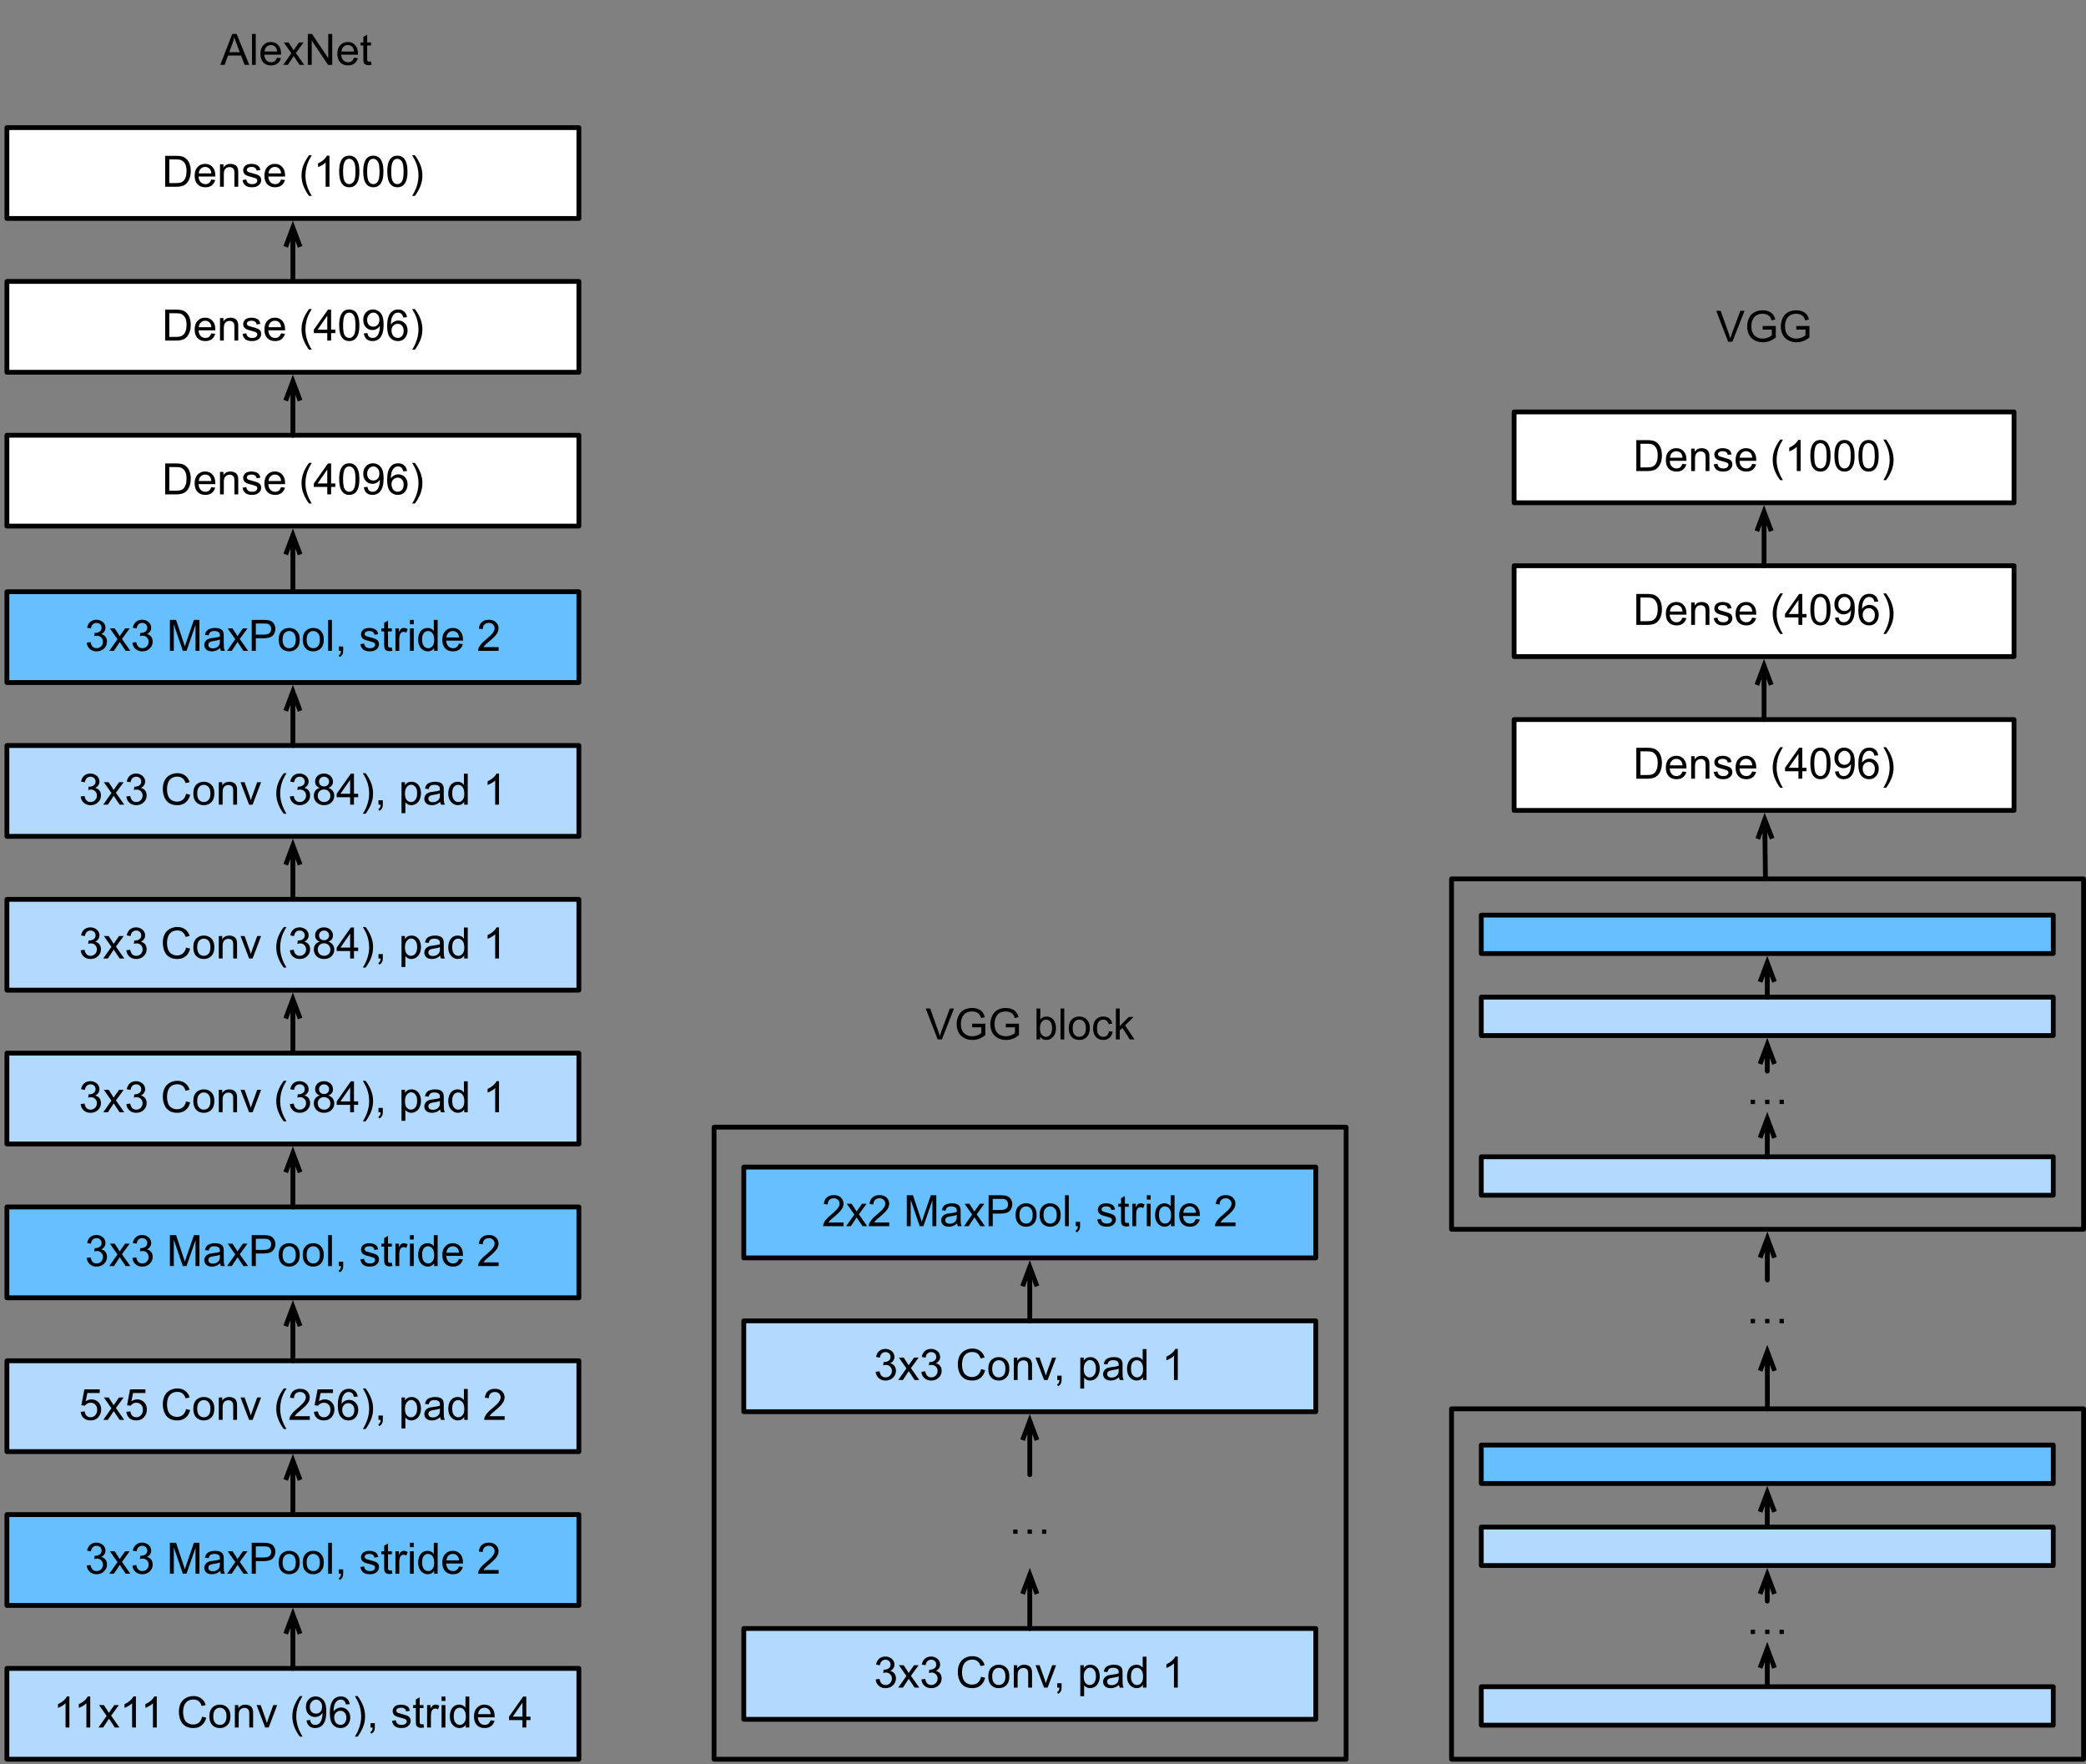 <?xml version="1.0" encoding="UTF-8"?>
<svg xmlns="http://www.w3.org/2000/svg" xmlns:xlink="http://www.w3.org/1999/xlink" width="434pt" height="367pt" viewBox="0 0 434 367" version="1.1">
<rect x="0" y="0" width="434" height="367" fill="#808080" stroke="none"/>
<defs>
<g>
<symbol overflow="visible" id="glyph0-0">
<path style="stroke:none;" d="M 1.125 0 L 1.125 -5.625 L 5.625 -5.625 L 5.625 0 Z M 1.266 -0.141 L 5.484 -0.141 L 5.484 -5.484 L 1.266 -5.484 Z M 1.266 -0.141 "/>
</symbol>
<symbol overflow="visible" id="glyph0-1">
<path style="stroke:none;" d="M 0.688 0 L 0.688 -6.438 L 2.906 -6.438 C 3.414 -6.438 3.801 -6.406 4.062 -6.344 C 4.426 -6.258 4.738 -6.109 5 -5.891 C 5.344 -5.598 5.598 -5.227 5.766 -4.781 C 5.93 -4.344 6.016 -3.832 6.016 -3.25 C 6.016 -2.758 5.957 -2.328 5.844 -1.953 C 5.727 -1.578 5.582 -1.266 5.406 -1.016 C 5.227 -0.766 5.031 -0.566 4.812 -0.422 C 4.602 -0.285 4.348 -0.18 4.047 -0.109 C 3.754 -0.035 3.41 0 3.016 0 Z M 1.547 -0.766 L 2.922 -0.766 C 3.348 -0.766 3.68 -0.801 3.922 -0.875 C 4.16 -0.957 4.352 -1.07 4.5 -1.219 C 4.695 -1.414 4.852 -1.688 4.969 -2.031 C 5.082 -2.375 5.141 -2.785 5.141 -3.266 C 5.141 -3.941 5.031 -4.457 4.812 -4.812 C 4.594 -5.176 4.32 -5.422 4 -5.547 C 3.77 -5.641 3.406 -5.688 2.906 -5.688 L 1.547 -5.688 Z M 1.547 -0.766 "/>
</symbol>
<symbol overflow="visible" id="glyph0-2">
<path style="stroke:none;" d="M 3.781 -1.5 L 4.609 -1.406 C 4.473 -0.926 4.227 -0.551 3.875 -0.281 C 3.531 -0.02 3.086 0.109 2.547 0.109 C 1.867 0.109 1.328 -0.098 0.922 -0.516 C 0.523 -0.941 0.328 -1.535 0.328 -2.297 C 0.328 -3.078 0.531 -3.68 0.938 -4.109 C 1.344 -4.547 1.867 -4.766 2.516 -4.766 C 3.141 -4.766 3.645 -4.551 4.031 -4.125 C 4.426 -3.707 4.625 -3.113 4.625 -2.344 C 4.625 -2.289 4.625 -2.219 4.625 -2.125 L 1.141 -2.125 C 1.172 -1.613 1.316 -1.223 1.578 -0.953 C 1.836 -0.68 2.164 -0.547 2.562 -0.547 C 2.852 -0.547 3.098 -0.617 3.297 -0.766 C 3.504 -0.922 3.664 -1.164 3.781 -1.5 Z M 1.188 -2.781 L 3.797 -2.781 C 3.766 -3.176 3.664 -3.473 3.5 -3.672 C 3.25 -3.973 2.922 -4.125 2.516 -4.125 C 2.148 -4.125 1.844 -4 1.594 -3.75 C 1.352 -3.508 1.219 -3.188 1.188 -2.781 Z M 1.188 -2.781 "/>
</symbol>
<symbol overflow="visible" id="glyph0-3">
<path style="stroke:none;" d="M 0.594 0 L 0.594 -4.672 L 1.312 -4.672 L 1.312 -4 C 1.645 -4.508 2.141 -4.766 2.797 -4.766 C 3.078 -4.766 3.332 -4.711 3.562 -4.609 C 3.801 -4.516 3.977 -4.383 4.094 -4.219 C 4.207 -4.062 4.289 -3.867 4.344 -3.641 C 4.375 -3.492 4.391 -3.238 4.391 -2.875 L 4.391 0 L 3.594 0 L 3.594 -2.844 C 3.594 -3.164 3.562 -3.406 3.5 -3.562 C 3.438 -3.719 3.328 -3.844 3.172 -3.938 C 3.016 -4.039 2.832 -4.094 2.625 -4.094 C 2.289 -4.094 2 -3.984 1.75 -3.766 C 1.508 -3.555 1.391 -3.148 1.391 -2.547 L 1.391 0 Z M 0.594 0 "/>
</symbol>
<symbol overflow="visible" id="glyph0-4">
<path style="stroke:none;" d="M 0.281 -1.391 L 1.062 -1.516 C 1.102 -1.203 1.223 -0.961 1.422 -0.797 C 1.629 -0.629 1.91 -0.547 2.266 -0.547 C 2.629 -0.547 2.898 -0.617 3.078 -0.766 C 3.254 -0.91 3.344 -1.082 3.344 -1.281 C 3.344 -1.469 3.266 -1.609 3.109 -1.703 C 2.992 -1.773 2.723 -1.867 2.297 -1.984 C 1.711 -2.129 1.305 -2.254 1.078 -2.359 C 0.859 -2.461 0.691 -2.609 0.578 -2.797 C 0.461 -2.984 0.406 -3.191 0.406 -3.422 C 0.406 -3.629 0.453 -3.82 0.547 -4 C 0.641 -4.176 0.77 -4.328 0.938 -4.453 C 1.062 -4.535 1.227 -4.609 1.438 -4.672 C 1.656 -4.734 1.883 -4.766 2.125 -4.766 C 2.488 -4.766 2.805 -4.711 3.078 -4.609 C 3.359 -4.504 3.566 -4.363 3.703 -4.188 C 3.836 -4.008 3.93 -3.77 3.984 -3.469 L 3.203 -3.359 C 3.172 -3.598 3.066 -3.785 2.891 -3.922 C 2.723 -4.055 2.488 -4.125 2.188 -4.125 C 1.82 -4.125 1.562 -4.062 1.406 -3.938 C 1.25 -3.82 1.172 -3.68 1.172 -3.516 C 1.172 -3.41 1.203 -3.32 1.266 -3.25 C 1.328 -3.156 1.43 -3.082 1.578 -3.031 C 1.648 -3 1.879 -2.93 2.266 -2.828 C 2.828 -2.68 3.219 -2.562 3.438 -2.469 C 3.664 -2.375 3.844 -2.234 3.969 -2.047 C 4.094 -1.867 4.156 -1.645 4.156 -1.375 C 4.156 -1.102 4.078 -0.852 3.922 -0.625 C 3.766 -0.395 3.539 -0.211 3.25 -0.078 C 2.969 0.047 2.641 0.109 2.266 0.109 C 1.66 0.109 1.195 -0.016 0.875 -0.266 C 0.562 -0.523 0.363 -0.898 0.281 -1.391 Z M 0.281 -1.391 "/>
</symbol>
<symbol overflow="visible" id="glyph0-5">
<path style="stroke:none;" d=""/>
</symbol>
<symbol overflow="visible" id="glyph0-6">
<path style="stroke:none;" d="M 2.109 1.891 C 1.672 1.336 1.301 0.695 1 -0.031 C 0.695 -0.77 0.547 -1.535 0.547 -2.328 C 0.547 -3.023 0.66 -3.695 0.891 -4.344 C 1.148 -5.082 1.555 -5.816 2.109 -6.547 L 2.672 -6.547 C 2.316 -5.941 2.082 -5.508 1.969 -5.25 C 1.789 -4.844 1.648 -4.422 1.547 -3.984 C 1.422 -3.43 1.359 -2.879 1.359 -2.328 C 1.359 -0.922 1.797 0.484 2.672 1.891 Z M 2.109 1.891 "/>
</symbol>
<symbol overflow="visible" id="glyph0-7">
<path style="stroke:none;" d="M 2.906 0 L 2.906 -1.547 L 0.109 -1.547 L 0.109 -2.266 L 3.047 -6.438 L 3.703 -6.438 L 3.703 -2.266 L 4.578 -2.266 L 4.578 -1.547 L 3.703 -1.547 L 3.703 0 Z M 2.906 -2.266 L 2.906 -5.172 L 0.891 -2.266 Z M 2.906 -2.266 "/>
</symbol>
<symbol overflow="visible" id="glyph0-8">
<path style="stroke:none;" d="M 0.375 -3.172 C 0.375 -3.93 0.453 -4.547 0.609 -5.016 C 0.766 -5.484 0.992 -5.844 1.297 -6.094 C 1.609 -6.344 2 -6.469 2.469 -6.469 C 2.82 -6.469 3.129 -6.395 3.391 -6.25 C 3.648 -6.113 3.863 -5.914 4.031 -5.656 C 4.195 -5.395 4.328 -5.078 4.422 -4.703 C 4.523 -4.328 4.578 -3.816 4.578 -3.172 C 4.578 -2.422 4.5 -1.812 4.344 -1.344 C 4.188 -0.883 3.953 -0.523 3.641 -0.266 C 3.336 -0.016 2.945 0.109 2.469 0.109 C 1.852 0.109 1.367 -0.113 1.016 -0.562 C 0.586 -1.094 0.375 -1.961 0.375 -3.172 Z M 1.188 -3.172 C 1.188 -2.117 1.305 -1.414 1.547 -1.062 C 1.797 -0.719 2.102 -0.547 2.469 -0.547 C 2.832 -0.547 3.141 -0.719 3.391 -1.062 C 3.641 -1.414 3.766 -2.117 3.766 -3.172 C 3.766 -4.234 3.641 -4.938 3.391 -5.281 C 3.141 -5.633 2.832 -5.812 2.469 -5.812 C 2.102 -5.812 1.812 -5.66 1.594 -5.359 C 1.32 -4.961 1.188 -4.234 1.188 -3.172 Z M 1.188 -3.172 "/>
</symbol>
<symbol overflow="visible" id="glyph0-9">
<path style="stroke:none;" d="M 0.5 -1.484 L 1.25 -1.562 C 1.312 -1.207 1.43 -0.945 1.609 -0.781 C 1.797 -0.625 2.035 -0.547 2.328 -0.547 C 2.566 -0.547 2.773 -0.598 2.953 -0.703 C 3.141 -0.816 3.289 -0.969 3.406 -1.156 C 3.531 -1.344 3.629 -1.594 3.703 -1.906 C 3.785 -2.219 3.828 -2.539 3.828 -2.875 C 3.828 -2.906 3.82 -2.957 3.812 -3.031 C 3.656 -2.781 3.441 -2.578 3.172 -2.422 C 2.898 -2.266 2.602 -2.188 2.281 -2.188 C 1.75 -2.188 1.297 -2.379 0.922 -2.766 C 0.555 -3.148 0.375 -3.66 0.375 -4.297 C 0.375 -4.953 0.566 -5.477 0.953 -5.875 C 1.336 -6.27 1.82 -6.469 2.406 -6.469 C 2.82 -6.469 3.203 -6.352 3.547 -6.125 C 3.891 -5.906 4.148 -5.586 4.328 -5.172 C 4.516 -4.754 4.609 -4.148 4.609 -3.359 C 4.609 -2.535 4.52 -1.879 4.344 -1.391 C 4.164 -0.898 3.898 -0.523 3.547 -0.266 C 3.191 -0.016 2.773 0.109 2.297 0.109 C 1.797 0.109 1.383 -0.031 1.062 -0.312 C 0.75 -0.594 0.562 -0.984 0.5 -1.484 Z M 3.734 -4.328 C 3.734 -4.785 3.609 -5.145 3.359 -5.406 C 3.117 -5.676 2.832 -5.812 2.5 -5.812 C 2.145 -5.812 1.836 -5.664 1.578 -5.375 C 1.316 -5.094 1.188 -4.723 1.188 -4.266 C 1.188 -3.859 1.305 -3.523 1.547 -3.266 C 1.797 -3.016 2.102 -2.891 2.469 -2.891 C 2.844 -2.891 3.145 -3.016 3.375 -3.266 C 3.613 -3.523 3.734 -3.879 3.734 -4.328 Z M 3.734 -4.328 "/>
</symbol>
<symbol overflow="visible" id="glyph0-10">
<path style="stroke:none;" d="M 4.484 -4.859 L 3.688 -4.797 C 3.625 -5.109 3.523 -5.336 3.391 -5.484 C 3.18 -5.703 2.922 -5.812 2.609 -5.812 C 2.348 -5.812 2.125 -5.742 1.938 -5.609 C 1.688 -5.422 1.488 -5.156 1.344 -4.812 C 1.207 -4.469 1.133 -3.973 1.125 -3.328 C 1.312 -3.609 1.539 -3.816 1.812 -3.953 C 2.094 -4.098 2.383 -4.172 2.688 -4.172 C 3.219 -4.172 3.664 -3.977 4.031 -3.594 C 4.406 -3.207 4.594 -2.707 4.594 -2.094 C 4.594 -1.688 4.504 -1.305 4.328 -0.953 C 4.148 -0.609 3.91 -0.344 3.609 -0.156 C 3.305 0.02 2.961 0.109 2.578 0.109 C 1.922 0.109 1.383 -0.129 0.969 -0.609 C 0.551 -1.098 0.344 -1.898 0.344 -3.016 C 0.344 -4.254 0.57 -5.16 1.031 -5.734 C 1.426 -6.223 1.969 -6.469 2.656 -6.469 C 3.156 -6.469 3.566 -6.32 3.891 -6.031 C 4.211 -5.75 4.41 -5.359 4.484 -4.859 Z M 1.25 -2.094 C 1.25 -1.812 1.305 -1.547 1.422 -1.297 C 1.535 -1.055 1.695 -0.867 1.906 -0.734 C 2.113 -0.609 2.332 -0.547 2.562 -0.547 C 2.895 -0.547 3.18 -0.676 3.422 -0.938 C 3.66 -1.207 3.781 -1.578 3.781 -2.047 C 3.781 -2.492 3.66 -2.844 3.422 -3.094 C 3.191 -3.352 2.895 -3.484 2.531 -3.484 C 2.176 -3.484 1.875 -3.352 1.625 -3.094 C 1.375 -2.844 1.25 -2.508 1.25 -2.094 Z M 1.25 -2.094 "/>
</symbol>
<symbol overflow="visible" id="glyph0-11">
<path style="stroke:none;" d="M 1.109 1.891 L 0.547 1.891 C 1.422 0.484 1.859 -0.922 1.859 -2.328 C 1.859 -2.879 1.797 -3.426 1.672 -3.969 C 1.566 -4.406 1.426 -4.828 1.25 -5.234 C 1.133 -5.492 0.898 -5.93 0.547 -6.547 L 1.109 -6.547 C 1.66 -5.816 2.066 -5.082 2.328 -4.344 C 2.555 -3.695 2.672 -3.023 2.672 -2.328 C 2.672 -1.535 2.52 -0.77 2.219 -0.031 C 1.914 0.695 1.547 1.336 1.109 1.891 Z M 1.109 1.891 "/>
</symbol>
<symbol overflow="visible" id="glyph0-12">
<path style="stroke:none;" d="M 3.359 0 L 2.562 0 L 2.562 -5.047 C 2.375 -4.859 2.125 -4.672 1.812 -4.484 C 1.5 -4.305 1.223 -4.176 0.984 -4.094 L 0.984 -4.859 C 1.422 -5.055 1.805 -5.301 2.141 -5.594 C 2.473 -5.895 2.707 -6.188 2.844 -6.469 L 3.359 -6.469 Z M 3.359 0 "/>
</symbol>
<symbol overflow="visible" id="glyph0-13">
<path style="stroke:none;" d="M -0.016 0 L 2.469 -6.438 L 3.375 -6.438 L 6.016 0 L 5.047 0 L 4.297 -1.953 L 1.594 -1.953 L 0.891 0 Z M 1.844 -2.641 L 4.031 -2.641 L 3.359 -4.438 C 3.148 -4.977 3 -5.422 2.906 -5.766 C 2.82 -5.348 2.703 -4.938 2.547 -4.531 Z M 1.844 -2.641 "/>
</symbol>
<symbol overflow="visible" id="glyph0-14">
<path style="stroke:none;" d="M 0.578 0 L 0.578 -6.438 L 1.359 -6.438 L 1.359 0 Z M 0.578 0 "/>
</symbol>
<symbol overflow="visible" id="glyph0-15">
<path style="stroke:none;" d="M 0.062 0 L 1.766 -2.422 L 0.188 -4.672 L 1.188 -4.672 L 1.906 -3.578 C 2.031 -3.367 2.133 -3.191 2.219 -3.047 C 2.352 -3.242 2.473 -3.414 2.578 -3.562 L 3.359 -4.672 L 4.312 -4.672 L 2.703 -2.469 L 4.438 0 L 3.469 0 L 2.5 -1.453 L 2.25 -1.844 L 1.031 0 Z M 0.062 0 "/>
</symbol>
<symbol overflow="visible" id="glyph0-16">
<path style="stroke:none;" d="M 0.688 0 L 0.688 -6.438 L 1.562 -6.438 L 4.938 -1.391 L 4.938 -6.438 L 5.766 -6.438 L 5.766 0 L 4.891 0 L 1.5 -5.062 L 1.5 0 Z M 0.688 0 "/>
</symbol>
<symbol overflow="visible" id="glyph0-17">
<path style="stroke:none;" d="M 2.328 -0.703 L 2.438 -0.016 C 2.207 0.035 2.008 0.062 1.844 0.062 C 1.551 0.062 1.328 0.016 1.172 -0.078 C 1.016 -0.172 0.898 -0.289 0.828 -0.438 C 0.766 -0.582 0.734 -0.891 0.734 -1.359 L 0.734 -4.047 L 0.156 -4.047 L 0.156 -4.672 L 0.734 -4.672 L 0.734 -5.828 L 1.531 -6.297 L 1.531 -4.672 L 2.328 -4.672 L 2.328 -4.047 L 1.531 -4.047 L 1.531 -1.328 C 1.531 -1.098 1.539 -0.953 1.562 -0.891 C 1.594 -0.828 1.641 -0.773 1.703 -0.734 C 1.766 -0.691 1.852 -0.672 1.969 -0.672 C 2.062 -0.672 2.18 -0.68 2.328 -0.703 Z M 2.328 -0.703 "/>
</symbol>
<symbol overflow="visible" id="glyph0-18">
<path style="stroke:none;" d="M 2.531 0 L 0.047 -6.438 L 0.969 -6.438 L 2.641 -1.766 C 2.773 -1.391 2.883 -1.035 2.969 -0.703 C 3.07 -1.055 3.191 -1.41 3.328 -1.766 L 5.062 -6.438 L 5.938 -6.438 L 3.406 0 Z M 2.531 0 "/>
</symbol>
<symbol overflow="visible" id="glyph0-19">
<path style="stroke:none;" d="M 3.703 -2.531 L 3.703 -3.281 L 6.438 -3.281 L 6.438 -0.891 C 6.02 -0.555 5.586 -0.305 5.141 -0.141 C 4.691 0.023 4.234 0.109 3.766 0.109 C 3.141 0.109 2.566 -0.023 2.047 -0.297 C 1.523 -0.566 1.133 -0.957 0.875 -1.469 C 0.613 -1.977 0.484 -2.551 0.484 -3.188 C 0.484 -3.812 0.613 -4.395 0.875 -4.938 C 1.133 -5.488 1.508 -5.895 2 -6.156 C 2.5 -6.414 3.066 -6.547 3.703 -6.547 C 4.172 -6.547 4.594 -6.469 4.969 -6.312 C 5.344 -6.164 5.633 -5.957 5.844 -5.688 C 6.062 -5.426 6.227 -5.078 6.344 -4.641 L 5.578 -4.438 C 5.473 -4.758 5.348 -5.016 5.203 -5.203 C 5.066 -5.391 4.863 -5.539 4.594 -5.656 C 4.332 -5.77 4.035 -5.828 3.703 -5.828 C 3.316 -5.828 2.977 -5.766 2.688 -5.641 C 2.406 -5.523 2.176 -5.367 2 -5.172 C 1.832 -4.984 1.703 -4.773 1.609 -4.547 C 1.441 -4.141 1.359 -3.707 1.359 -3.25 C 1.359 -2.664 1.457 -2.18 1.656 -1.797 C 1.852 -1.41 2.141 -1.125 2.516 -0.938 C 2.891 -0.75 3.289 -0.656 3.719 -0.656 C 4.094 -0.656 4.453 -0.723 4.797 -0.859 C 5.148 -1.004 5.422 -1.16 5.609 -1.328 L 5.609 -2.531 Z M 3.703 -2.531 "/>
</symbol>
<symbol overflow="visible" id="glyph0-20">
<path style="stroke:none;" d="M 1.328 0 L 0.594 0 L 0.594 -6.438 L 1.375 -6.438 L 1.375 -4.141 C 1.707 -4.555 2.133 -4.766 2.656 -4.766 C 2.945 -4.766 3.219 -4.707 3.469 -4.594 C 3.727 -4.477 3.941 -4.316 4.109 -4.109 C 4.273 -3.898 4.406 -3.645 4.5 -3.344 C 4.594 -3.051 4.641 -2.738 4.641 -2.406 C 4.641 -1.602 4.441 -0.984 4.047 -0.547 C 3.648 -0.109 3.176 0.109 2.625 0.109 C 2.07 0.109 1.641 -0.117 1.328 -0.578 Z M 1.312 -2.375 C 1.312 -1.812 1.391 -1.406 1.547 -1.156 C 1.797 -0.75 2.129 -0.547 2.547 -0.547 C 2.898 -0.547 3.203 -0.695 3.453 -1 C 3.703 -1.301 3.828 -1.75 3.828 -2.344 C 3.828 -2.945 3.707 -3.395 3.469 -3.688 C 3.227 -3.977 2.938 -4.125 2.594 -4.125 C 2.238 -4.125 1.938 -3.973 1.688 -3.672 C 1.438 -3.367 1.312 -2.938 1.312 -2.375 Z M 1.312 -2.375 "/>
</symbol>
<symbol overflow="visible" id="glyph0-21">
<path style="stroke:none;" d="M 0.297 -2.328 C 0.297 -3.191 0.535 -3.832 1.016 -4.25 C 1.422 -4.594 1.91 -4.766 2.484 -4.766 C 3.129 -4.766 3.656 -4.555 4.062 -4.141 C 4.469 -3.723 4.672 -3.145 4.672 -2.406 C 4.672 -1.801 4.578 -1.328 4.391 -0.984 C 4.211 -0.641 3.953 -0.367 3.609 -0.172 C 3.266 0.016 2.891 0.109 2.484 0.109 C 1.828 0.109 1.297 -0.098 0.891 -0.516 C 0.492 -0.941 0.297 -1.547 0.297 -2.328 Z M 1.109 -2.328 C 1.109 -1.734 1.238 -1.285 1.5 -0.984 C 1.758 -0.691 2.086 -0.547 2.484 -0.547 C 2.879 -0.547 3.207 -0.691 3.469 -0.984 C 3.727 -1.285 3.859 -1.742 3.859 -2.359 C 3.859 -2.93 3.727 -3.367 3.469 -3.672 C 3.207 -3.973 2.879 -4.125 2.484 -4.125 C 2.086 -4.125 1.758 -3.973 1.5 -3.672 C 1.238 -3.379 1.109 -2.93 1.109 -2.328 Z M 1.109 -2.328 "/>
</symbol>
<symbol overflow="visible" id="glyph0-22">
<path style="stroke:none;" d="M 3.641 -1.703 L 4.422 -1.609 C 4.336 -1.066 4.117 -0.645 3.766 -0.344 C 3.41 -0.039 2.977 0.109 2.469 0.109 C 1.832 0.109 1.32 -0.098 0.938 -0.516 C 0.551 -0.93 0.359 -1.531 0.359 -2.312 C 0.359 -2.82 0.441 -3.266 0.609 -3.641 C 0.773 -4.016 1.023 -4.297 1.359 -4.484 C 1.703 -4.672 2.078 -4.766 2.484 -4.766 C 2.984 -4.766 3.395 -4.633 3.719 -4.375 C 4.039 -4.125 4.25 -3.766 4.344 -3.297 L 3.578 -3.172 C 3.504 -3.484 3.375 -3.719 3.188 -3.875 C 3 -4.039 2.773 -4.125 2.516 -4.125 C 2.109 -4.125 1.781 -3.977 1.531 -3.688 C 1.289 -3.406 1.172 -2.957 1.172 -2.344 C 1.172 -1.707 1.289 -1.25 1.531 -0.969 C 1.77 -0.688 2.082 -0.547 2.469 -0.547 C 2.781 -0.547 3.039 -0.641 3.25 -0.828 C 3.457 -1.016 3.586 -1.305 3.641 -1.703 Z M 3.641 -1.703 "/>
</symbol>
<symbol overflow="visible" id="glyph0-23">
<path style="stroke:none;" d="M 0.594 0 L 0.594 -6.438 L 1.391 -6.438 L 1.391 -2.766 L 3.266 -4.672 L 4.281 -4.672 L 2.5 -2.938 L 4.469 0 L 3.484 0 L 1.953 -2.391 L 1.391 -1.844 L 1.391 0 Z M 0.594 0 "/>
</symbol>
<symbol overflow="visible" id="glyph0-24">
<path style="stroke:none;" d="M 1.047 0 L 1.047 -0.906 L 1.953 -0.906 L 1.953 0 Z M 4.047 0 L 4.047 -0.906 L 4.953 -0.906 L 4.953 0 Z M 7.047 0 L 7.047 -0.906 L 7.953 -0.906 L 7.953 0 Z M 7.047 0 "/>
</symbol>
<symbol overflow="visible" id="glyph0-25">
<path style="stroke:none;" d="M 0.375 -1.703 L 1.172 -1.812 C 1.266 -1.363 1.414 -1.039 1.625 -0.844 C 1.844 -0.645 2.113 -0.547 2.438 -0.547 C 2.801 -0.547 3.109 -0.672 3.359 -0.922 C 3.617 -1.18 3.75 -1.504 3.75 -1.891 C 3.75 -2.254 3.629 -2.551 3.391 -2.781 C 3.16 -3.02 2.863 -3.141 2.5 -3.141 C 2.344 -3.141 2.156 -3.109 1.938 -3.047 L 2.031 -3.75 C 2.082 -3.738 2.125 -3.734 2.156 -3.734 C 2.488 -3.734 2.789 -3.82 3.062 -4 C 3.332 -4.176 3.469 -4.445 3.469 -4.812 C 3.469 -5.102 3.367 -5.344 3.172 -5.531 C 2.973 -5.719 2.719 -5.812 2.406 -5.812 C 2.102 -5.812 1.848 -5.711 1.641 -5.516 C 1.441 -5.328 1.312 -5.039 1.25 -4.656 L 0.453 -4.797 C 0.555 -5.328 0.773 -5.738 1.109 -6.031 C 1.453 -6.32 1.879 -6.469 2.391 -6.469 C 2.742 -6.469 3.066 -6.391 3.359 -6.234 C 3.66 -6.086 3.891 -5.883 4.047 -5.625 C 4.203 -5.363 4.281 -5.086 4.281 -4.797 C 4.281 -4.516 4.203 -4.258 4.047 -4.031 C 3.898 -3.801 3.68 -3.617 3.391 -3.484 C 3.773 -3.398 4.07 -3.219 4.281 -2.938 C 4.488 -2.664 4.594 -2.32 4.594 -1.906 C 4.594 -1.344 4.383 -0.863 3.969 -0.469 C 3.562 -0.082 3.047 0.109 2.422 0.109 C 1.859 0.109 1.391 -0.055 1.016 -0.391 C 0.641 -0.723 0.426 -1.16 0.375 -1.703 Z M 0.375 -1.703 "/>
</symbol>
<symbol overflow="visible" id="glyph0-26">
<path style="stroke:none;" d="M 5.297 -2.266 L 6.141 -2.047 C 5.961 -1.348 5.641 -0.812 5.172 -0.438 C 4.711 -0.07 4.145 0.109 3.469 0.109 C 2.781 0.109 2.219 -0.031 1.781 -0.312 C 1.344 -0.594 1.008 -1 0.781 -1.531 C 0.562 -2.07 0.453 -2.648 0.453 -3.266 C 0.453 -3.941 0.578 -4.531 0.828 -5.031 C 1.086 -5.531 1.453 -5.906 1.922 -6.156 C 2.398 -6.414 2.922 -6.547 3.484 -6.547 C 4.129 -6.547 4.672 -6.379 5.109 -6.047 C 5.555 -5.723 5.863 -5.266 6.031 -4.672 L 5.188 -4.484 C 5.039 -4.953 4.828 -5.289 4.547 -5.5 C 4.266 -5.719 3.906 -5.828 3.469 -5.828 C 2.977 -5.828 2.566 -5.707 2.234 -5.469 C 1.898 -5.227 1.664 -4.906 1.531 -4.5 C 1.395 -4.102 1.328 -3.695 1.328 -3.281 C 1.328 -2.727 1.406 -2.242 1.562 -1.828 C 1.727 -1.422 1.977 -1.117 2.312 -0.922 C 2.645 -0.723 3.008 -0.625 3.406 -0.625 C 3.883 -0.625 4.285 -0.758 4.609 -1.031 C 4.941 -1.312 5.172 -1.723 5.297 -2.266 Z M 5.297 -2.266 "/>
</symbol>
<symbol overflow="visible" id="glyph0-27">
<path style="stroke:none;" d="M 1.891 0 L 0.109 -4.672 L 0.953 -4.672 L 1.953 -1.875 C 2.055 -1.57 2.156 -1.258 2.25 -0.938 C 2.32 -1.176 2.422 -1.469 2.547 -1.812 L 3.578 -4.672 L 4.391 -4.672 L 2.625 0 Z M 1.891 0 "/>
</symbol>
<symbol overflow="visible" id="glyph0-28">
<path style="stroke:none;" d="M 0.797 0 L 0.797 -0.906 L 1.703 -0.906 L 1.703 0 C 1.703 0.332 1.641 0.598 1.516 0.797 C 1.398 1.004 1.219 1.164 0.969 1.281 L 0.75 0.938 C 0.914 0.863 1.035 0.754 1.109 0.609 C 1.191 0.473 1.238 0.27 1.25 0 Z M 0.797 0 "/>
</symbol>
<symbol overflow="visible" id="glyph0-29">
<path style="stroke:none;" d="M 0.594 1.781 L 0.594 -4.672 L 1.312 -4.672 L 1.312 -4.062 C 1.477 -4.301 1.664 -4.477 1.875 -4.594 C 2.094 -4.707 2.359 -4.766 2.672 -4.766 C 3.066 -4.766 3.414 -4.66 3.719 -4.453 C 4.02 -4.254 4.25 -3.969 4.406 -3.594 C 4.562 -3.219 4.641 -2.812 4.641 -2.375 C 4.641 -1.895 4.551 -1.461 4.375 -1.078 C 4.207 -0.691 3.961 -0.395 3.641 -0.188 C 3.316 0.008 2.973 0.109 2.609 0.109 C 2.348 0.109 2.113 0.051 1.906 -0.062 C 1.695 -0.176 1.523 -0.316 1.391 -0.484 L 1.391 1.781 Z M 1.312 -2.312 C 1.312 -1.707 1.43 -1.258 1.672 -0.969 C 1.922 -0.688 2.219 -0.547 2.562 -0.547 C 2.906 -0.547 3.203 -0.691 3.453 -0.984 C 3.711 -1.285 3.844 -1.75 3.844 -2.375 C 3.844 -2.969 3.719 -3.41 3.469 -3.703 C 3.227 -4.004 2.938 -4.156 2.594 -4.156 C 2.258 -4.156 1.961 -3.992 1.703 -3.672 C 1.441 -3.359 1.312 -2.906 1.312 -2.312 Z M 1.312 -2.312 "/>
</symbol>
<symbol overflow="visible" id="glyph0-30">
<path style="stroke:none;" d="M 3.641 -0.578 C 3.348 -0.328 3.066 -0.148 2.797 -0.047 C 2.523 0.055 2.234 0.109 1.922 0.109 C 1.41 0.109 1.016 -0.016 0.734 -0.266 C 0.461 -0.516 0.328 -0.836 0.328 -1.234 C 0.328 -1.461 0.379 -1.672 0.484 -1.859 C 0.586 -2.047 0.723 -2.195 0.891 -2.312 C 1.055 -2.426 1.242 -2.516 1.453 -2.578 C 1.609 -2.609 1.844 -2.645 2.156 -2.688 C 2.801 -2.758 3.273 -2.852 3.578 -2.969 C 3.578 -3.07 3.578 -3.141 3.578 -3.172 C 3.578 -3.492 3.504 -3.719 3.359 -3.844 C 3.148 -4.031 2.848 -4.125 2.453 -4.125 C 2.078 -4.125 1.801 -4.055 1.625 -3.922 C 1.445 -3.797 1.316 -3.566 1.234 -3.234 L 0.469 -3.328 C 0.531 -3.66 0.641 -3.926 0.797 -4.125 C 0.961 -4.332 1.195 -4.488 1.5 -4.594 C 1.812 -4.707 2.164 -4.766 2.562 -4.766 C 2.969 -4.766 3.289 -4.719 3.531 -4.625 C 3.781 -4.531 3.961 -4.41 4.078 -4.266 C 4.203 -4.129 4.285 -3.953 4.328 -3.734 C 4.359 -3.598 4.375 -3.359 4.375 -3.016 L 4.375 -1.953 C 4.375 -1.223 4.391 -0.758 4.422 -0.562 C 4.453 -0.363 4.52 -0.176 4.625 0 L 3.797 0 C 3.711 -0.164 3.66 -0.359 3.641 -0.578 Z M 3.578 -2.344 C 3.285 -2.227 2.852 -2.129 2.281 -2.047 C 1.957 -1.992 1.727 -1.938 1.594 -1.875 C 1.457 -1.82 1.352 -1.738 1.281 -1.625 C 1.207 -1.508 1.172 -1.383 1.172 -1.25 C 1.172 -1.039 1.25 -0.863 1.406 -0.719 C 1.562 -0.582 1.797 -0.516 2.109 -0.516 C 2.41 -0.516 2.68 -0.582 2.922 -0.719 C 3.16 -0.852 3.336 -1.035 3.453 -1.266 C 3.535 -1.441 3.578 -1.703 3.578 -2.047 Z M 3.578 -2.344 "/>
</symbol>
<symbol overflow="visible" id="glyph0-31">
<path style="stroke:none;" d="M 3.625 0 L 3.625 -0.594 C 3.32 -0.125 2.883 0.109 2.312 0.109 C 1.945 0.109 1.609 0.004 1.297 -0.203 C 0.984 -0.41 0.738 -0.695 0.562 -1.062 C 0.395 -1.426 0.312 -1.848 0.312 -2.328 C 0.312 -2.797 0.391 -3.219 0.547 -3.594 C 0.703 -3.977 0.93 -4.27 1.234 -4.469 C 1.547 -4.664 1.895 -4.766 2.281 -4.766 C 2.562 -4.766 2.812 -4.707 3.031 -4.594 C 3.25 -4.477 3.426 -4.32 3.562 -4.125 L 3.562 -6.438 L 4.359 -6.438 L 4.359 0 Z M 1.125 -2.328 C 1.125 -1.734 1.25 -1.285 1.5 -0.984 C 1.75 -0.691 2.047 -0.547 2.391 -0.547 C 2.734 -0.547 3.023 -0.688 3.266 -0.969 C 3.516 -1.25 3.641 -1.68 3.641 -2.266 C 3.641 -2.898 3.516 -3.367 3.266 -3.672 C 3.016 -3.973 2.711 -4.125 2.359 -4.125 C 2.004 -4.125 1.707 -3.977 1.469 -3.688 C 1.238 -3.395 1.125 -2.941 1.125 -2.328 Z M 1.125 -2.328 "/>
</symbol>
<symbol overflow="visible" id="glyph0-32">
<path style="stroke:none;" d="M 4.531 -0.766 L 4.531 0 L 0.266 0 C 0.266 -0.188 0.297 -0.367 0.359 -0.547 C 0.473 -0.836 0.648 -1.125 0.891 -1.406 C 1.129 -1.688 1.473 -2.008 1.922 -2.375 C 2.617 -2.957 3.086 -3.414 3.328 -3.75 C 3.578 -4.082 3.703 -4.398 3.703 -4.703 C 3.703 -5.016 3.586 -5.273 3.359 -5.484 C 3.141 -5.703 2.852 -5.812 2.5 -5.812 C 2.113 -5.812 1.805 -5.695 1.578 -5.469 C 1.348 -5.238 1.234 -4.922 1.234 -4.516 L 0.422 -4.609 C 0.473 -5.211 0.68 -5.672 1.047 -5.984 C 1.41 -6.305 1.898 -6.469 2.516 -6.469 C 3.129 -6.469 3.613 -6.297 3.969 -5.953 C 4.332 -5.609 4.516 -5.188 4.516 -4.688 C 4.516 -4.426 4.461 -4.172 4.359 -3.922 C 4.254 -3.672 4.078 -3.406 3.828 -3.125 C 3.586 -2.852 3.188 -2.477 2.625 -2 C 2.145 -1.602 1.836 -1.332 1.703 -1.188 C 1.566 -1.039 1.457 -0.898 1.375 -0.766 Z M 4.531 -0.766 "/>
</symbol>
<symbol overflow="visible" id="glyph0-33">
<path style="stroke:none;" d="M 0.672 0 L 0.672 -6.438 L 1.953 -6.438 L 3.469 -1.875 C 3.613 -1.457 3.719 -1.141 3.781 -0.922 C 3.852 -1.16 3.969 -1.504 4.125 -1.953 L 5.672 -6.438 L 6.812 -6.438 L 6.812 0 L 6 0 L 6 -5.391 L 4.125 0 L 3.359 0 L 1.484 -5.484 L 1.484 0 Z M 0.672 0 "/>
</symbol>
<symbol overflow="visible" id="glyph0-34">
<path style="stroke:none;" d="M 0.688 0 L 0.688 -6.438 L 3.125 -6.438 C 3.551 -6.438 3.879 -6.414 4.109 -6.375 C 4.422 -6.32 4.68 -6.223 4.891 -6.078 C 5.109 -5.93 5.281 -5.723 5.406 -5.453 C 5.539 -5.191 5.609 -4.898 5.609 -4.578 C 5.609 -4.023 5.43 -3.562 5.078 -3.188 C 4.734 -2.812 4.109 -2.625 3.203 -2.625 L 1.547 -2.625 L 1.547 0 Z M 1.547 -3.375 L 3.219 -3.375 C 3.758 -3.375 4.145 -3.477 4.375 -3.688 C 4.613 -3.895 4.734 -4.18 4.734 -4.547 C 4.734 -4.816 4.664 -5.047 4.531 -5.234 C 4.395 -5.43 4.211 -5.562 3.984 -5.625 C 3.848 -5.664 3.582 -5.688 3.188 -5.688 L 1.547 -5.688 Z M 1.547 -3.375 "/>
</symbol>
<symbol overflow="visible" id="glyph0-35">
<path style="stroke:none;" d="M 0.578 0 L 0.578 -4.672 L 1.297 -4.672 L 1.297 -3.953 C 1.473 -4.285 1.641 -4.504 1.797 -4.609 C 1.953 -4.711 2.125 -4.766 2.312 -4.766 C 2.57 -4.766 2.844 -4.68 3.125 -4.516 L 2.844 -3.781 C 2.656 -3.895 2.461 -3.953 2.266 -3.953 C 2.098 -3.953 1.941 -3.898 1.797 -3.797 C 1.66 -3.691 1.562 -3.547 1.5 -3.359 C 1.414 -3.078 1.375 -2.77 1.375 -2.438 L 1.375 0 Z M 0.578 0 "/>
</symbol>
<symbol overflow="visible" id="glyph0-36">
<path style="stroke:none;" d="M 0.594 -5.531 L 0.594 -6.438 L 1.391 -6.438 L 1.391 -5.531 Z M 0.594 0 L 0.594 -4.672 L 1.391 -4.672 L 1.391 0 Z M 0.594 0 "/>
</symbol>
<symbol overflow="visible" id="glyph0-37">
<path style="stroke:none;" d="M 0.375 -1.688 L 1.203 -1.766 C 1.266 -1.359 1.406 -1.051 1.625 -0.844 C 1.852 -0.645 2.125 -0.547 2.438 -0.547 C 2.82 -0.547 3.145 -0.688 3.406 -0.969 C 3.676 -1.258 3.812 -1.641 3.812 -2.109 C 3.812 -2.566 3.68 -2.926 3.422 -3.188 C 3.172 -3.445 2.844 -3.578 2.438 -3.578 C 2.176 -3.578 1.941 -3.516 1.734 -3.391 C 1.535 -3.273 1.375 -3.129 1.25 -2.953 L 0.516 -3.047 L 1.141 -6.359 L 4.344 -6.359 L 4.344 -5.594 L 1.766 -5.594 L 1.422 -3.875 C 1.805 -4.133 2.211 -4.266 2.641 -4.266 C 3.203 -4.266 3.676 -4.07 4.062 -3.688 C 4.445 -3.301 4.641 -2.801 4.641 -2.188 C 4.641 -1.602 4.473 -1.098 4.141 -0.672 C 3.723 -0.148 3.156 0.109 2.438 0.109 C 1.852 0.109 1.375 -0.051 1 -0.375 C 0.633 -0.707 0.426 -1.145 0.375 -1.688 Z M 0.375 -1.688 "/>
</symbol>
<symbol overflow="visible" id="glyph0-38">
<path style="stroke:none;" d="M 1.594 -3.5 C 1.258 -3.613 1.016 -3.781 0.859 -4 C 0.703 -4.227 0.625 -4.5 0.625 -4.812 C 0.625 -5.281 0.789 -5.672 1.125 -5.984 C 1.469 -6.305 1.914 -6.469 2.469 -6.469 C 3.031 -6.469 3.484 -6.301 3.828 -5.969 C 4.172 -5.645 4.344 -5.25 4.344 -4.781 C 4.344 -4.488 4.266 -4.227 4.109 -4 C 3.953 -3.781 3.711 -3.613 3.391 -3.5 C 3.785 -3.363 4.086 -3.148 4.297 -2.859 C 4.504 -2.578 4.609 -2.238 4.609 -1.844 C 4.609 -1.289 4.41 -0.828 4.016 -0.453 C 3.629 -0.078 3.117 0.109 2.484 0.109 C 1.848 0.109 1.332 -0.078 0.938 -0.453 C 0.551 -0.828 0.359 -1.297 0.359 -1.859 C 0.359 -2.273 0.461 -2.625 0.672 -2.906 C 0.891 -3.195 1.195 -3.395 1.594 -3.5 Z M 1.438 -4.828 C 1.438 -4.523 1.531 -4.273 1.719 -4.078 C 1.914 -3.891 2.172 -3.797 2.484 -3.797 C 2.797 -3.797 3.047 -3.891 3.234 -4.078 C 3.43 -4.273 3.531 -4.516 3.531 -4.797 C 3.531 -5.078 3.43 -5.316 3.234 -5.516 C 3.035 -5.711 2.785 -5.812 2.484 -5.812 C 2.18 -5.812 1.93 -5.711 1.734 -5.516 C 1.535 -5.328 1.438 -5.098 1.438 -4.828 Z M 1.172 -1.859 C 1.172 -1.629 1.223 -1.41 1.328 -1.203 C 1.441 -0.992 1.602 -0.832 1.812 -0.719 C 2.02 -0.602 2.25 -0.547 2.5 -0.547 C 2.875 -0.547 3.18 -0.664 3.422 -0.906 C 3.672 -1.145 3.797 -1.453 3.797 -1.828 C 3.797 -2.211 3.672 -2.531 3.422 -2.781 C 3.172 -3.031 2.852 -3.156 2.469 -3.156 C 2.094 -3.156 1.781 -3.031 1.531 -2.781 C 1.289 -2.531 1.172 -2.223 1.172 -1.859 Z M 1.172 -1.859 "/>
</symbol>
</g>
</defs>
<g id="surface1">
<path style="fill-rule:nonzero;fill:rgb(100%,100%,100%);fill-opacity:1;stroke-width:1;stroke-linecap:round;stroke-linejoin:round;stroke:rgb(0%,0%,0%);stroke-opacity:1;stroke-miterlimit:10;" d="M 339.02 241.699 L 443.02 241.699 L 443.02 260.602 L 339.02 260.602 Z M 339.02 241.699 " transform="matrix(1,0,0,1,-24,-92)"/>
<g style="fill:rgb(0%,0%,0%);fill-opacity:1;">
  <use xlink:href="#glyph0-1" x="339.755" y="162.003"/>
</g>
<g style="fill:rgb(0%,0%,0%);fill-opacity:1;">
  <use xlink:href="#glyph0-2" x="346.255" y="162.003"/>
</g>
<g style="fill:rgb(0%,0%,0%);fill-opacity:1;">
  <use xlink:href="#glyph0-3" x="351.261" y="162.003"/>
</g>
<g style="fill:rgb(0%,0%,0%);fill-opacity:1;">
  <use xlink:href="#glyph0-4" x="356.266" y="162.003"/>
  <use xlink:href="#glyph0-2" x="360.766" y="162.003"/>
</g>
<g style="fill:rgb(0%,0%,0%);fill-opacity:1;">
  <use xlink:href="#glyph0-5" x="365.772" y="162.003"/>
</g>
<g style="fill:rgb(0%,0%,0%);fill-opacity:1;">
  <use xlink:href="#glyph0-6" x="368.272" y="162.003"/>
  <use xlink:href="#glyph0-7" x="371.269" y="162.003"/>
</g>
<g style="fill:rgb(0%,0%,0%);fill-opacity:1;">
  <use xlink:href="#glyph0-8" x="376.275" y="162.003"/>
</g>
<g style="fill:rgb(0%,0%,0%);fill-opacity:1;">
  <use xlink:href="#glyph0-9" x="381.281" y="162.003"/>
</g>
<g style="fill:rgb(0%,0%,0%);fill-opacity:1;">
  <use xlink:href="#glyph0-10" x="386.287" y="162.003"/>
</g>
<g style="fill:rgb(0%,0%,0%);fill-opacity:1;">
  <use xlink:href="#glyph0-11" x="391.293" y="162.003"/>
</g>
<path style="fill-rule:nonzero;fill:rgb(100%,100%,100%);fill-opacity:1;stroke-width:1;stroke-linecap:round;stroke-linejoin:round;stroke:rgb(0%,0%,0%);stroke-opacity:1;stroke-miterlimit:10;" d="M 339.02 209.699 L 443.02 209.699 L 443.02 228.602 L 339.02 228.602 Z M 339.02 209.699 " transform="matrix(1,0,0,1,-24,-92)"/>
<g style="fill:rgb(0%,0%,0%);fill-opacity:1;">
  <use xlink:href="#glyph0-1" x="339.755" y="130.003"/>
</g>
<g style="fill:rgb(0%,0%,0%);fill-opacity:1;">
  <use xlink:href="#glyph0-2" x="346.255" y="130.003"/>
</g>
<g style="fill:rgb(0%,0%,0%);fill-opacity:1;">
  <use xlink:href="#glyph0-3" x="351.261" y="130.003"/>
</g>
<g style="fill:rgb(0%,0%,0%);fill-opacity:1;">
  <use xlink:href="#glyph0-4" x="356.266" y="130.003"/>
  <use xlink:href="#glyph0-2" x="360.766" y="130.003"/>
</g>
<g style="fill:rgb(0%,0%,0%);fill-opacity:1;">
  <use xlink:href="#glyph0-5" x="365.772" y="130.003"/>
</g>
<g style="fill:rgb(0%,0%,0%);fill-opacity:1;">
  <use xlink:href="#glyph0-6" x="368.272" y="130.003"/>
  <use xlink:href="#glyph0-7" x="371.269" y="130.003"/>
</g>
<g style="fill:rgb(0%,0%,0%);fill-opacity:1;">
  <use xlink:href="#glyph0-8" x="376.275" y="130.003"/>
</g>
<g style="fill:rgb(0%,0%,0%);fill-opacity:1;">
  <use xlink:href="#glyph0-9" x="381.281" y="130.003"/>
</g>
<g style="fill:rgb(0%,0%,0%);fill-opacity:1;">
  <use xlink:href="#glyph0-10" x="386.287" y="130.003"/>
</g>
<g style="fill:rgb(0%,0%,0%);fill-opacity:1;">
  <use xlink:href="#glyph0-11" x="391.293" y="130.003"/>
</g>
<path style="fill:none;stroke-width:1;stroke-linecap:round;stroke-linejoin:round;stroke:rgb(0%,0%,0%);stroke-opacity:1;stroke-miterlimit:10;" d="M 391.02 241.699 L 391.02 234.5 " transform="matrix(1,0,0,1,-24,-92)"/>
<path style="fill:none;stroke-width:1;stroke-linecap:butt;stroke-linejoin:miter;stroke:rgb(0%,0%,0%);stroke-opacity:1;stroke-miterlimit:10;" d="M 391.02 230.5 L 391.02 234.5 M 389.52 234.5 L 391.02 230.5 L 392.52 234.5 " transform="matrix(1,0,0,1,-24,-92)"/>
<path style="fill-rule:nonzero;fill:rgb(100%,100%,100%);fill-opacity:1;stroke-width:1;stroke-linecap:round;stroke-linejoin:round;stroke:rgb(0%,0%,0%);stroke-opacity:1;stroke-miterlimit:10;" d="M 339.02 177.699 L 443.02 177.699 L 443.02 196.602 L 339.02 196.602 Z M 339.02 177.699 " transform="matrix(1,0,0,1,-24,-92)"/>
<g style="fill:rgb(0%,0%,0%);fill-opacity:1;">
  <use xlink:href="#glyph0-1" x="339.755" y="98.003"/>
</g>
<g style="fill:rgb(0%,0%,0%);fill-opacity:1;">
  <use xlink:href="#glyph0-2" x="346.255" y="98.003"/>
</g>
<g style="fill:rgb(0%,0%,0%);fill-opacity:1;">
  <use xlink:href="#glyph0-3" x="351.261" y="98.003"/>
</g>
<g style="fill:rgb(0%,0%,0%);fill-opacity:1;">
  <use xlink:href="#glyph0-4" x="356.266" y="98.003"/>
  <use xlink:href="#glyph0-2" x="360.766" y="98.003"/>
</g>
<g style="fill:rgb(0%,0%,0%);fill-opacity:1;">
  <use xlink:href="#glyph0-5" x="365.772" y="98.003"/>
</g>
<g style="fill:rgb(0%,0%,0%);fill-opacity:1;">
  <use xlink:href="#glyph0-6" x="368.272" y="98.003"/>
  <use xlink:href="#glyph0-12" x="371.269" y="98.003"/>
</g>
<g style="fill:rgb(0%,0%,0%);fill-opacity:1;">
  <use xlink:href="#glyph0-8" x="376.275" y="98.003"/>
</g>
<g style="fill:rgb(0%,0%,0%);fill-opacity:1;">
  <use xlink:href="#glyph0-8" x="381.281" y="98.003"/>
</g>
<g style="fill:rgb(0%,0%,0%);fill-opacity:1;">
  <use xlink:href="#glyph0-8" x="386.287" y="98.003"/>
</g>
<g style="fill:rgb(0%,0%,0%);fill-opacity:1;">
  <use xlink:href="#glyph0-11" x="391.293" y="98.003"/>
</g>
<path style="fill:none;stroke-width:1;stroke-linecap:round;stroke-linejoin:round;stroke:rgb(0%,0%,0%);stroke-opacity:1;stroke-miterlimit:10;" d="M 391.02 209.699 L 391.02 202.5 " transform="matrix(1,0,0,1,-24,-92)"/>
<path style="fill:none;stroke-width:1;stroke-linecap:butt;stroke-linejoin:miter;stroke:rgb(0%,0%,0%);stroke-opacity:1;stroke-miterlimit:10;" d="M 391.02 198.5 L 391.02 202.5 M 389.52 202.5 L 391.02 198.5 L 392.52 202.5 " transform="matrix(1,0,0,1,-24,-92)"/>
<g style="fill:rgb(0%,0%,0%);fill-opacity:1;">
  <use xlink:href="#glyph0-13" x="45.848" y="13.5"/>
  <use xlink:href="#glyph0-14" x="51.851" y="13.5"/>
</g>
<g style="fill:rgb(0%,0%,0%);fill-opacity:1;">
  <use xlink:href="#glyph0-2" x="53.85" y="13.5"/>
</g>
<g style="fill:rgb(0%,0%,0%);fill-opacity:1;">
  <use xlink:href="#glyph0-15" x="58.856" y="13.5"/>
  <use xlink:href="#glyph0-16" x="63.356" y="13.5"/>
</g>
<g style="fill:rgb(0%,0%,0%);fill-opacity:1;">
  <use xlink:href="#glyph0-2" x="69.856" y="13.5"/>
</g>
<g style="fill:rgb(0%,0%,0%);fill-opacity:1;">
  <use xlink:href="#glyph0-17" x="74.862" y="13.5"/>
</g>
<g style="fill:rgb(0%,0%,0%);fill-opacity:1;">
  <use xlink:href="#glyph0-18" x="192.555" y="216.25"/>
  <use xlink:href="#glyph0-19" x="198.558" y="216.25"/>
</g>
<g style="fill:rgb(0%,0%,0%);fill-opacity:1;">
  <use xlink:href="#glyph0-19" x="205.558" y="216.25"/>
</g>
<g style="fill:rgb(0%,0%,0%);fill-opacity:1;">
  <use xlink:href="#glyph0-5" x="212.559" y="216.25"/>
</g>
<g style="fill:rgb(0%,0%,0%);fill-opacity:1;">
  <use xlink:href="#glyph0-20" x="215.059" y="216.25"/>
</g>
<g style="fill:rgb(0%,0%,0%);fill-opacity:1;">
  <use xlink:href="#glyph0-14" x="220.065" y="216.25"/>
</g>
<g style="fill:rgb(0%,0%,0%);fill-opacity:1;">
  <use xlink:href="#glyph0-21" x="222.064" y="216.25"/>
</g>
<g style="fill:rgb(0%,0%,0%);fill-opacity:1;">
  <use xlink:href="#glyph0-22" x="227.07" y="216.25"/>
  <use xlink:href="#glyph0-23" x="231.57" y="216.25"/>
</g>
<g style="fill:rgb(0%,0%,0%);fill-opacity:1;">
  <use xlink:href="#glyph0-24" x="363.188" y="275.3"/>
</g>
<path style="fill:none;stroke-width:1;stroke-linecap:round;stroke-linejoin:round;stroke:rgb(0%,0%,0%);stroke-opacity:1;stroke-miterlimit:10;" d="M 304.062 326.5 L 172.562 326.5 L 172.562 458 L 304.062 458 Z M 304.062 326.5 " transform="matrix(1,0,0,1,-24,-92)"/>
<path style="fill:none;stroke-width:1;stroke-linecap:round;stroke-linejoin:round;stroke:rgb(0%,0%,0%);stroke-opacity:1;stroke-miterlimit:10;" d="M 238.25 398.801 L 238.25 391.602 " transform="matrix(1,0,0,1,-24,-92)"/>
<path style="fill:none;stroke-width:1;stroke-linecap:butt;stroke-linejoin:miter;stroke:rgb(0%,0%,0%);stroke-opacity:1;stroke-miterlimit:10;" d="M 238.25 387.602 L 238.25 391.602 M 236.75 391.602 L 238.25 387.602 L 239.75 391.602 " transform="matrix(1,0,0,1,-24,-92)"/>
<path style="fill-rule:nonzero;fill:rgb(69.804%,85.098%,100%);fill-opacity:1;stroke-width:1;stroke-linecap:round;stroke-linejoin:round;stroke:rgb(0%,0%,0%);stroke-opacity:1;stroke-miterlimit:10;" d="M 178.75 430.801 L 297.75 430.801 L 297.75 449.699 L 178.75 449.699 Z M 178.75 430.801 " transform="matrix(1,0,0,1,-24,-92)"/>
<g style="fill:rgb(0%,0%,0%);fill-opacity:1;">
  <use xlink:href="#glyph0-25" x="181.812" y="351.103"/>
</g>
<g style="fill:rgb(0%,0%,0%);fill-opacity:1;">
  <use xlink:href="#glyph0-15" x="186.818" y="351.103"/>
  <use xlink:href="#glyph0-25" x="191.318" y="351.103"/>
</g>
<g style="fill:rgb(0%,0%,0%);fill-opacity:1;">
  <use xlink:href="#glyph0-5" x="196.323" y="351.103"/>
</g>
<g style="fill:rgb(0%,0%,0%);fill-opacity:1;">
  <use xlink:href="#glyph0-26" x="198.824" y="351.103"/>
</g>
<g style="fill:rgb(0%,0%,0%);fill-opacity:1;">
  <use xlink:href="#glyph0-21" x="205.323" y="351.103"/>
</g>
<g style="fill:rgb(0%,0%,0%);fill-opacity:1;">
  <use xlink:href="#glyph0-3" x="210.329" y="351.103"/>
</g>
<g style="fill:rgb(0%,0%,0%);fill-opacity:1;">
  <use xlink:href="#glyph0-27" x="215.335" y="351.103"/>
</g>
<g style="fill:rgb(0%,0%,0%);fill-opacity:1;">
  <use xlink:href="#glyph0-28" x="219.167" y="351.103"/>
</g>
<g style="fill:rgb(0%,0%,0%);fill-opacity:1;">
  <use xlink:href="#glyph0-5" x="221.667" y="351.103"/>
</g>
<g style="fill:rgb(0%,0%,0%);fill-opacity:1;">
  <use xlink:href="#glyph0-29" x="224.168" y="351.103"/>
</g>
<g style="fill:rgb(0%,0%,0%);fill-opacity:1;">
  <use xlink:href="#glyph0-30" x="229.173" y="351.103"/>
</g>
<g style="fill:rgb(0%,0%,0%);fill-opacity:1;">
  <use xlink:href="#glyph0-31" x="234.179" y="351.103"/>
</g>
<g style="fill:rgb(0%,0%,0%);fill-opacity:1;">
  <use xlink:href="#glyph0-5" x="239.185" y="351.103"/>
</g>
<g style="fill:rgb(0%,0%,0%);fill-opacity:1;">
  <use xlink:href="#glyph0-12" x="241.685" y="351.103"/>
</g>
<path style="fill-rule:nonzero;fill:rgb(69.804%,85.098%,100%);fill-opacity:1;stroke-width:1;stroke-linecap:round;stroke-linejoin:round;stroke:rgb(0%,0%,0%);stroke-opacity:1;stroke-miterlimit:10;" d="M 178.75 366.801 L 297.75 366.801 L 297.75 385.699 L 178.75 385.699 Z M 178.75 366.801 " transform="matrix(1,0,0,1,-24,-92)"/>
<g style="fill:rgb(0%,0%,0%);fill-opacity:1;">
  <use xlink:href="#glyph0-25" x="181.812" y="287.103"/>
</g>
<g style="fill:rgb(0%,0%,0%);fill-opacity:1;">
  <use xlink:href="#glyph0-15" x="186.818" y="287.103"/>
  <use xlink:href="#glyph0-25" x="191.318" y="287.103"/>
</g>
<g style="fill:rgb(0%,0%,0%);fill-opacity:1;">
  <use xlink:href="#glyph0-5" x="196.323" y="287.103"/>
</g>
<g style="fill:rgb(0%,0%,0%);fill-opacity:1;">
  <use xlink:href="#glyph0-26" x="198.824" y="287.103"/>
</g>
<g style="fill:rgb(0%,0%,0%);fill-opacity:1;">
  <use xlink:href="#glyph0-21" x="205.323" y="287.103"/>
</g>
<g style="fill:rgb(0%,0%,0%);fill-opacity:1;">
  <use xlink:href="#glyph0-3" x="210.329" y="287.103"/>
</g>
<g style="fill:rgb(0%,0%,0%);fill-opacity:1;">
  <use xlink:href="#glyph0-27" x="215.335" y="287.103"/>
</g>
<g style="fill:rgb(0%,0%,0%);fill-opacity:1;">
  <use xlink:href="#glyph0-28" x="219.167" y="287.103"/>
</g>
<g style="fill:rgb(0%,0%,0%);fill-opacity:1;">
  <use xlink:href="#glyph0-5" x="221.667" y="287.103"/>
</g>
<g style="fill:rgb(0%,0%,0%);fill-opacity:1;">
  <use xlink:href="#glyph0-29" x="224.168" y="287.103"/>
</g>
<g style="fill:rgb(0%,0%,0%);fill-opacity:1;">
  <use xlink:href="#glyph0-30" x="229.173" y="287.103"/>
</g>
<g style="fill:rgb(0%,0%,0%);fill-opacity:1;">
  <use xlink:href="#glyph0-31" x="234.179" y="287.103"/>
</g>
<g style="fill:rgb(0%,0%,0%);fill-opacity:1;">
  <use xlink:href="#glyph0-5" x="239.185" y="287.103"/>
</g>
<g style="fill:rgb(0%,0%,0%);fill-opacity:1;">
  <use xlink:href="#glyph0-12" x="241.685" y="287.103"/>
</g>
<path style="fill:none;stroke-width:1;stroke-linecap:round;stroke-linejoin:round;stroke:rgb(0%,0%,0%);stroke-opacity:1;stroke-miterlimit:10;" d="M 238.25 430.801 L 238.25 423.602 " transform="matrix(1,0,0,1,-24,-92)"/>
<path style="fill:none;stroke-width:1;stroke-linecap:butt;stroke-linejoin:miter;stroke:rgb(0%,0%,0%);stroke-opacity:1;stroke-miterlimit:10;" d="M 238.25 419.602 L 238.25 423.602 M 236.75 423.602 L 238.25 419.602 L 239.75 423.602 " transform="matrix(1,0,0,1,-24,-92)"/>
<path style="fill-rule:nonzero;fill:rgb(39.999%,74.902%,100%);fill-opacity:1;stroke-width:1;stroke-linecap:round;stroke-linejoin:round;stroke:rgb(0%,0%,0%);stroke-opacity:1;stroke-miterlimit:10;" d="M 178.75 334.801 L 297.75 334.801 L 297.75 353.699 L 178.75 353.699 Z M 178.75 334.801 " transform="matrix(1,0,0,1,-24,-92)"/>
<g style="fill:rgb(0%,0%,0%);fill-opacity:1;">
  <use xlink:href="#glyph0-32" x="170.979" y="255.103"/>
</g>
<g style="fill:rgb(0%,0%,0%);fill-opacity:1;">
  <use xlink:href="#glyph0-15" x="175.985" y="255.103"/>
  <use xlink:href="#glyph0-32" x="180.485" y="255.103"/>
</g>
<g style="fill:rgb(0%,0%,0%);fill-opacity:1;">
  <use xlink:href="#glyph0-5" x="185.491" y="255.103"/>
</g>
<g style="fill:rgb(0%,0%,0%);fill-opacity:1;">
  <use xlink:href="#glyph0-33" x="187.991" y="255.103"/>
  <use xlink:href="#glyph0-30" x="195.488" y="255.103"/>
</g>
<g style="fill:rgb(0%,0%,0%);fill-opacity:1;">
  <use xlink:href="#glyph0-15" x="200.494" y="255.103"/>
  <use xlink:href="#glyph0-34" x="204.994" y="255.103"/>
  <use xlink:href="#glyph0-21" x="210.997" y="255.103"/>
</g>
<g style="fill:rgb(0%,0%,0%);fill-opacity:1;">
  <use xlink:href="#glyph0-21" x="216.003" y="255.103"/>
</g>
<g style="fill:rgb(0%,0%,0%);fill-opacity:1;">
  <use xlink:href="#glyph0-14" x="221.008" y="255.103"/>
</g>
<g style="fill:rgb(0%,0%,0%);fill-opacity:1;">
  <use xlink:href="#glyph0-28" x="223.008" y="255.103"/>
</g>
<g style="fill:rgb(0%,0%,0%);fill-opacity:1;">
  <use xlink:href="#glyph0-5" x="225.508" y="255.103"/>
</g>
<g style="fill:rgb(0%,0%,0%);fill-opacity:1;">
  <use xlink:href="#glyph0-4" x="228.009" y="255.103"/>
  <use xlink:href="#glyph0-17" x="232.509" y="255.103"/>
</g>
<g style="fill:rgb(0%,0%,0%);fill-opacity:1;">
  <use xlink:href="#glyph0-35" x="235.009" y="255.103"/>
  <use xlink:href="#glyph0-36" x="238.006" y="255.103"/>
</g>
<g style="fill:rgb(0%,0%,0%);fill-opacity:1;">
  <use xlink:href="#glyph0-31" x="240.006" y="255.103"/>
</g>
<g style="fill:rgb(0%,0%,0%);fill-opacity:1;">
  <use xlink:href="#glyph0-2" x="245.011" y="255.103"/>
</g>
<g style="fill:rgb(0%,0%,0%);fill-opacity:1;">
  <use xlink:href="#glyph0-5" x="250.017" y="255.103"/>
</g>
<g style="fill:rgb(0%,0%,0%);fill-opacity:1;">
  <use xlink:href="#glyph0-32" x="252.517" y="255.103"/>
</g>
<path style="fill:none;stroke-width:1;stroke-linecap:round;stroke-linejoin:round;stroke:rgb(0%,0%,0%);stroke-opacity:1;stroke-miterlimit:10;" d="M 238.25 366.801 L 238.25 359.602 " transform="matrix(1,0,0,1,-24,-92)"/>
<path style="fill:none;stroke-width:1;stroke-linecap:butt;stroke-linejoin:miter;stroke:rgb(0%,0%,0%);stroke-opacity:1;stroke-miterlimit:10;" d="M 238.25 355.602 L 238.25 359.602 M 236.75 359.602 L 238.25 355.602 L 239.75 359.602 " transform="matrix(1,0,0,1,-24,-92)"/>
<g style="fill:rgb(0%,0%,0%);fill-opacity:1;">
  <use xlink:href="#glyph0-24" x="209.75" y="319.103"/>
</g>
<path style="fill:none;stroke-width:1;stroke-linecap:round;stroke-linejoin:round;stroke:rgb(0%,0%,0%);stroke-opacity:1;stroke-miterlimit:10;" d="M 457.5 274.848 L 326 274.848 L 326 347.746 L 457.5 347.746 Z M 457.5 274.848 " transform="matrix(1,0,0,1,-24,-92)"/>
<path style="fill:none;stroke-width:1;stroke-linecap:round;stroke-linejoin:round;stroke:rgb(0%,0%,0%);stroke-opacity:1;stroke-miterlimit:10;" d="M 391.688 314.848 L 391.688 313.348 " transform="matrix(1,0,0,1,-24,-92)"/>
<path style="fill:none;stroke-width:1;stroke-linecap:butt;stroke-linejoin:miter;stroke:rgb(0%,0%,0%);stroke-opacity:1;stroke-miterlimit:10;" d="M 391.688 309.348 L 391.688 313.348 M 390.188 313.348 L 391.688 309.348 L 393.188 313.348 " transform="matrix(1,0,0,1,-24,-92)"/>
<path style="fill-rule:nonzero;fill:rgb(69.804%,85.098%,100%);fill-opacity:1;stroke-width:1;stroke-linecap:round;stroke-linejoin:round;stroke:rgb(0%,0%,0%);stroke-opacity:1;stroke-miterlimit:10;" d="M 332.188 332.664 L 451.188 332.664 L 451.188 340.664 L 332.188 340.664 Z M 332.188 332.664 " transform="matrix(1,0,0,1,-24,-92)"/>
<path style="fill-rule:nonzero;fill:rgb(69.804%,85.098%,100%);fill-opacity:1;stroke-width:1;stroke-linecap:round;stroke-linejoin:round;stroke:rgb(0%,0%,0%);stroke-opacity:1;stroke-miterlimit:10;" d="M 332.188 299.445 L 451.188 299.445 L 451.188 307.445 L 332.188 307.445 Z M 332.188 299.445 " transform="matrix(1,0,0,1,-24,-92)"/>
<path style="fill:none;stroke-width:1;stroke-linecap:round;stroke-linejoin:round;stroke:rgb(0%,0%,0%);stroke-opacity:1;stroke-miterlimit:10;" d="M 391.688 332.664 L 391.688 328.746 " transform="matrix(1,0,0,1,-24,-92)"/>
<path style="fill:none;stroke-width:1;stroke-linecap:butt;stroke-linejoin:miter;stroke:rgb(0%,0%,0%);stroke-opacity:1;stroke-miterlimit:10;" d="M 391.688 324.746 L 391.688 328.746 M 390.188 328.746 L 391.688 324.746 L 393.188 328.746 " transform="matrix(1,0,0,1,-24,-92)"/>
<path style="fill-rule:nonzero;fill:rgb(39.999%,74.902%,100%);fill-opacity:1;stroke-width:1;stroke-linecap:round;stroke-linejoin:round;stroke:rgb(0%,0%,0%);stroke-opacity:1;stroke-miterlimit:10;" d="M 332.188 282.379 L 451.188 282.379 L 451.188 290.379 L 332.188 290.379 Z M 332.188 282.379 " transform="matrix(1,0,0,1,-24,-92)"/>
<path style="fill:none;stroke-width:1;stroke-linecap:round;stroke-linejoin:round;stroke:rgb(0%,0%,0%);stroke-opacity:1;stroke-miterlimit:10;" d="M 391.688 299.445 L 391.688 296.277 " transform="matrix(1,0,0,1,-24,-92)"/>
<path style="fill:none;stroke-width:1;stroke-linecap:butt;stroke-linejoin:miter;stroke:rgb(0%,0%,0%);stroke-opacity:1;stroke-miterlimit:10;" d="M 391.688 292.277 L 391.688 296.277 M 390.188 296.277 L 391.688 292.277 L 393.188 296.277 " transform="matrix(1,0,0,1,-24,-92)"/>
<g style="fill:rgb(0%,0%,0%);fill-opacity:1;">
  <use xlink:href="#glyph0-24" x="363.188" y="229.699"/>
</g>
<path style="fill:none;stroke-width:1;stroke-linecap:round;stroke-linejoin:round;stroke:rgb(0%,0%,0%);stroke-opacity:1;stroke-miterlimit:10;" d="M 391.688 425.102 L 391.688 423.602 " transform="matrix(1,0,0,1,-24,-92)"/>
<path style="fill:none;stroke-width:1;stroke-linecap:butt;stroke-linejoin:miter;stroke:rgb(0%,0%,0%);stroke-opacity:1;stroke-miterlimit:10;" d="M 391.688 419.602 L 391.688 423.602 M 390.188 423.602 L 391.688 419.602 L 393.188 423.602 " transform="matrix(1,0,0,1,-24,-92)"/>
<path style="fill:none;stroke-width:1;stroke-linecap:round;stroke-linejoin:round;stroke:rgb(0%,0%,0%);stroke-opacity:1;stroke-miterlimit:10;" d="M 391.688 442.918 L 391.688 439 " transform="matrix(1,0,0,1,-24,-92)"/>
<path style="fill:none;stroke-width:1;stroke-linecap:butt;stroke-linejoin:miter;stroke:rgb(0%,0%,0%);stroke-opacity:1;stroke-miterlimit:10;" d="M 391.688 435 L 391.688 439 M 390.188 439 L 391.688 435 L 393.188 439 " transform="matrix(1,0,0,1,-24,-92)"/>
<path style="fill:none;stroke-width:1;stroke-linecap:round;stroke-linejoin:round;stroke:rgb(0%,0%,0%);stroke-opacity:1;stroke-miterlimit:10;" d="M 391.688 409.699 L 391.688 406.535 " transform="matrix(1,0,0,1,-24,-92)"/>
<path style="fill:none;stroke-width:1;stroke-linecap:butt;stroke-linejoin:miter;stroke:rgb(0%,0%,0%);stroke-opacity:1;stroke-miterlimit:10;" d="M 391.688 402.535 L 391.688 406.535 M 390.188 406.535 L 391.688 402.535 L 393.188 406.535 " transform="matrix(1,0,0,1,-24,-92)"/>
<path style="fill:none;stroke-width:1;stroke-linecap:round;stroke-linejoin:round;stroke:rgb(0%,0%,0%);stroke-opacity:1;stroke-miterlimit:10;" d="M 457.5 385.102 L 326 385.102 L 326 458 L 457.5 458 Z M 457.5 385.102 " transform="matrix(1,0,0,1,-24,-92)"/>
<path style="fill-rule:nonzero;fill:rgb(69.804%,85.098%,100%);fill-opacity:1;stroke-width:1;stroke-linecap:round;stroke-linejoin:round;stroke:rgb(0%,0%,0%);stroke-opacity:1;stroke-miterlimit:10;" d="M 332.188 442.918 L 451.188 442.918 L 451.188 450.918 L 332.188 450.918 Z M 332.188 442.918 " transform="matrix(1,0,0,1,-24,-92)"/>
<path style="fill-rule:nonzero;fill:rgb(69.804%,85.098%,100%);fill-opacity:1;stroke-width:1;stroke-linecap:round;stroke-linejoin:round;stroke:rgb(0%,0%,0%);stroke-opacity:1;stroke-miterlimit:10;" d="M 332.188 409.699 L 451.188 409.699 L 451.188 417.699 L 332.188 417.699 Z M 332.188 409.699 " transform="matrix(1,0,0,1,-24,-92)"/>
<path style="fill-rule:nonzero;fill:rgb(39.999%,74.902%,100%);fill-opacity:1;stroke-width:1;stroke-linecap:round;stroke-linejoin:round;stroke:rgb(0%,0%,0%);stroke-opacity:1;stroke-miterlimit:10;" d="M 332.188 392.633 L 451.188 392.633 L 451.188 400.633 L 332.188 400.633 Z M 332.188 392.633 " transform="matrix(1,0,0,1,-24,-92)"/>
<g style="fill:rgb(0%,0%,0%);fill-opacity:1;">
  <use xlink:href="#glyph0-24" x="363.188" y="339.953"/>
</g>
<path style="fill:none;stroke-width:1;stroke-linecap:round;stroke-linejoin:round;stroke:rgb(0%,0%,0%);stroke-opacity:1;stroke-miterlimit:10;" d="M 391.711 385.102 L 391.703 377.199 " transform="matrix(1,0,0,1,-24,-92)"/>
<path style="fill:none;stroke-width:1;stroke-linecap:butt;stroke-linejoin:miter;stroke:rgb(0%,0%,0%);stroke-opacity:1;stroke-miterlimit:10;" d="M 391.695 373.199 L 391.703 377.199 M 390.203 377.203 L 391.695 373.199 L 393.203 377.199 " transform="matrix(1,0,0,1,-24,-92)"/>
<path style="fill:none;stroke-width:1;stroke-linecap:round;stroke-linejoin:round;stroke:rgb(0%,0%,0%);stroke-opacity:1;stroke-miterlimit:10;" d="M 391.695 358.301 L 391.699 353.645 " transform="matrix(1,0,0,1,-24,-92)"/>
<path style="fill:none;stroke-width:1;stroke-linecap:butt;stroke-linejoin:miter;stroke:rgb(0%,0%,0%);stroke-opacity:1;stroke-miterlimit:10;" d="M 391.707 349.645 L 391.699 353.645 M 390.199 353.645 L 391.707 349.645 L 393.199 353.648 " transform="matrix(1,0,0,1,-24,-92)"/>
<path style="fill:none;stroke-width:1;stroke-linecap:round;stroke-linejoin:round;stroke:rgb(0%,0%,0%);stroke-opacity:1;stroke-miterlimit:10;" d="M 391.309 274.848 L 391.207 266.5 " transform="matrix(1,0,0,1,-24,-92)"/>
<path style="fill:none;stroke-width:1;stroke-linecap:butt;stroke-linejoin:miter;stroke:rgb(0%,0%,0%);stroke-opacity:1;stroke-miterlimit:10;" d="M 391.16 262.5 L 391.207 266.5 M 389.707 266.52 L 391.16 262.5 L 392.707 266.48 " transform="matrix(1,0,0,1,-24,-92)"/>
<g style="fill:rgb(0%,0%,0%);fill-opacity:1;">
  <use xlink:href="#glyph0-18" x="357.019" y="71.1"/>
  <use xlink:href="#glyph0-19" x="363.022" y="71.1"/>
</g>
<g style="fill:rgb(0%,0%,0%);fill-opacity:1;">
  <use xlink:href="#glyph0-19" x="370.022" y="71.1"/>
</g>
<path style="fill:none;stroke-width:1;stroke-linecap:round;stroke-linejoin:round;stroke:rgb(0%,0%,0%);stroke-opacity:1;stroke-miterlimit:10;" d="M 84.938 279.102 L 84.938 271.898 " transform="matrix(1,0,0,1,-24,-92)"/>
<path style="fill:none;stroke-width:1;stroke-linecap:butt;stroke-linejoin:miter;stroke:rgb(0%,0%,0%);stroke-opacity:1;stroke-miterlimit:10;" d="M 84.938 267.898 L 84.938 271.898 M 83.438 271.898 L 84.938 267.898 L 86.438 271.898 " transform="matrix(1,0,0,1,-24,-92)"/>
<path style="fill-rule:nonzero;fill:rgb(69.804%,85.098%,100%);fill-opacity:1;stroke-width:1;stroke-linecap:round;stroke-linejoin:round;stroke:rgb(0%,0%,0%);stroke-opacity:1;stroke-miterlimit:10;" d="M 25.438 439.102 L 144.438 439.102 L 144.438 458 L 25.438 458 Z M 25.438 439.102 " transform="matrix(1,0,0,1,-24,-92)"/>
<g style="fill:rgb(0%,0%,0%);fill-opacity:1;">
  <use xlink:href="#glyph0-12" x="11.079" y="359.403"/>
</g>
<g style="fill:rgb(0%,0%,0%);fill-opacity:1;">
  <use xlink:href="#glyph0-12" x="15.416" y="359.403"/>
</g>
<g style="fill:rgb(0%,0%,0%);fill-opacity:1;">
  <use xlink:href="#glyph0-15" x="20.422" y="359.403"/>
  <use xlink:href="#glyph0-12" x="24.922" y="359.403"/>
</g>
<g style="fill:rgb(0%,0%,0%);fill-opacity:1;">
  <use xlink:href="#glyph0-12" x="29.259" y="359.403"/>
</g>
<g style="fill:rgb(0%,0%,0%);fill-opacity:1;">
  <use xlink:href="#glyph0-5" x="34.265" y="359.403"/>
</g>
<g style="fill:rgb(0%,0%,0%);fill-opacity:1;">
  <use xlink:href="#glyph0-26" x="36.765" y="359.403"/>
</g>
<g style="fill:rgb(0%,0%,0%);fill-opacity:1;">
  <use xlink:href="#glyph0-21" x="43.265" y="359.403"/>
</g>
<g style="fill:rgb(0%,0%,0%);fill-opacity:1;">
  <use xlink:href="#glyph0-3" x="48.271" y="359.403"/>
</g>
<g style="fill:rgb(0%,0%,0%);fill-opacity:1;">
  <use xlink:href="#glyph0-27" x="53.277" y="359.403"/>
  <use xlink:href="#glyph0-5" x="57.777" y="359.403"/>
</g>
<g style="fill:rgb(0%,0%,0%);fill-opacity:1;">
  <use xlink:href="#glyph0-6" x="60.277" y="359.403"/>
  <use xlink:href="#glyph0-9" x="63.274" y="359.403"/>
</g>
<g style="fill:rgb(0%,0%,0%);fill-opacity:1;">
  <use xlink:href="#glyph0-10" x="68.28" y="359.403"/>
</g>
<g style="fill:rgb(0%,0%,0%);fill-opacity:1;">
  <use xlink:href="#glyph0-11" x="73.286" y="359.403"/>
  <use xlink:href="#glyph0-28" x="76.283" y="359.403"/>
</g>
<g style="fill:rgb(0%,0%,0%);fill-opacity:1;">
  <use xlink:href="#glyph0-5" x="78.783" y="359.403"/>
</g>
<g style="fill:rgb(0%,0%,0%);fill-opacity:1;">
  <use xlink:href="#glyph0-4" x="81.283" y="359.403"/>
  <use xlink:href="#glyph0-17" x="85.783" y="359.403"/>
</g>
<g style="fill:rgb(0%,0%,0%);fill-opacity:1;">
  <use xlink:href="#glyph0-35" x="88.283" y="359.403"/>
  <use xlink:href="#glyph0-36" x="91.28" y="359.403"/>
</g>
<g style="fill:rgb(0%,0%,0%);fill-opacity:1;">
  <use xlink:href="#glyph0-31" x="93.28" y="359.403"/>
</g>
<g style="fill:rgb(0%,0%,0%);fill-opacity:1;">
  <use xlink:href="#glyph0-2" x="98.286" y="359.403"/>
</g>
<g style="fill:rgb(0%,0%,0%);fill-opacity:1;">
  <use xlink:href="#glyph0-5" x="103.292" y="359.403"/>
</g>
<g style="fill:rgb(0%,0%,0%);fill-opacity:1;">
  <use xlink:href="#glyph0-7" x="105.792" y="359.403"/>
</g>
<path style="fill-rule:nonzero;fill:rgb(39.999%,74.902%,100%);fill-opacity:1;stroke-width:1;stroke-linecap:round;stroke-linejoin:round;stroke:rgb(0%,0%,0%);stroke-opacity:1;stroke-miterlimit:10;" d="M 25.438 407.102 L 144.438 407.102 L 144.438 426 L 25.438 426 Z M 25.438 407.102 " transform="matrix(1,0,0,1,-24,-92)"/>
<g style="fill:rgb(0%,0%,0%);fill-opacity:1;">
  <use xlink:href="#glyph0-25" x="17.667" y="327.403"/>
</g>
<g style="fill:rgb(0%,0%,0%);fill-opacity:1;">
  <use xlink:href="#glyph0-15" x="22.673" y="327.403"/>
  <use xlink:href="#glyph0-25" x="27.173" y="327.403"/>
</g>
<g style="fill:rgb(0%,0%,0%);fill-opacity:1;">
  <use xlink:href="#glyph0-5" x="32.178" y="327.403"/>
</g>
<g style="fill:rgb(0%,0%,0%);fill-opacity:1;">
  <use xlink:href="#glyph0-33" x="34.679" y="327.403"/>
  <use xlink:href="#glyph0-30" x="42.176" y="327.403"/>
</g>
<g style="fill:rgb(0%,0%,0%);fill-opacity:1;">
  <use xlink:href="#glyph0-15" x="47.181" y="327.403"/>
  <use xlink:href="#glyph0-34" x="51.681" y="327.403"/>
  <use xlink:href="#glyph0-21" x="57.684" y="327.403"/>
</g>
<g style="fill:rgb(0%,0%,0%);fill-opacity:1;">
  <use xlink:href="#glyph0-21" x="62.69" y="327.403"/>
</g>
<g style="fill:rgb(0%,0%,0%);fill-opacity:1;">
  <use xlink:href="#glyph0-14" x="67.696" y="327.403"/>
</g>
<g style="fill:rgb(0%,0%,0%);fill-opacity:1;">
  <use xlink:href="#glyph0-28" x="69.696" y="327.403"/>
</g>
<g style="fill:rgb(0%,0%,0%);fill-opacity:1;">
  <use xlink:href="#glyph0-5" x="72.196" y="327.403"/>
</g>
<g style="fill:rgb(0%,0%,0%);fill-opacity:1;">
  <use xlink:href="#glyph0-4" x="74.696" y="327.403"/>
  <use xlink:href="#glyph0-17" x="79.196" y="327.403"/>
</g>
<g style="fill:rgb(0%,0%,0%);fill-opacity:1;">
  <use xlink:href="#glyph0-35" x="81.696" y="327.403"/>
  <use xlink:href="#glyph0-36" x="84.693" y="327.403"/>
</g>
<g style="fill:rgb(0%,0%,0%);fill-opacity:1;">
  <use xlink:href="#glyph0-31" x="86.693" y="327.403"/>
</g>
<g style="fill:rgb(0%,0%,0%);fill-opacity:1;">
  <use xlink:href="#glyph0-2" x="91.699" y="327.403"/>
</g>
<g style="fill:rgb(0%,0%,0%);fill-opacity:1;">
  <use xlink:href="#glyph0-5" x="96.705" y="327.403"/>
</g>
<g style="fill:rgb(0%,0%,0%);fill-opacity:1;">
  <use xlink:href="#glyph0-32" x="99.205" y="327.403"/>
</g>
<path style="fill-rule:nonzero;fill:rgb(69.804%,85.098%,100%);fill-opacity:1;stroke-width:1;stroke-linecap:round;stroke-linejoin:round;stroke:rgb(0%,0%,0%);stroke-opacity:1;stroke-miterlimit:10;" d="M 25.438 375.102 L 144.438 375.102 L 144.438 394 L 25.438 394 Z M 25.438 375.102 " transform="matrix(1,0,0,1,-24,-92)"/>
<g style="fill:rgb(0%,0%,0%);fill-opacity:1;">
  <use xlink:href="#glyph0-37" x="16.41" y="295.403"/>
</g>
<g style="fill:rgb(0%,0%,0%);fill-opacity:1;">
  <use xlink:href="#glyph0-15" x="21.416" y="295.403"/>
  <use xlink:href="#glyph0-37" x="25.916" y="295.403"/>
</g>
<g style="fill:rgb(0%,0%,0%);fill-opacity:1;">
  <use xlink:href="#glyph0-5" x="30.922" y="295.403"/>
</g>
<g style="fill:rgb(0%,0%,0%);fill-opacity:1;">
  <use xlink:href="#glyph0-26" x="33.422" y="295.403"/>
</g>
<g style="fill:rgb(0%,0%,0%);fill-opacity:1;">
  <use xlink:href="#glyph0-21" x="39.922" y="295.403"/>
</g>
<g style="fill:rgb(0%,0%,0%);fill-opacity:1;">
  <use xlink:href="#glyph0-3" x="44.927" y="295.403"/>
</g>
<g style="fill:rgb(0%,0%,0%);fill-opacity:1;">
  <use xlink:href="#glyph0-27" x="49.933" y="295.403"/>
  <use xlink:href="#glyph0-5" x="54.433" y="295.403"/>
</g>
<g style="fill:rgb(0%,0%,0%);fill-opacity:1;">
  <use xlink:href="#glyph0-6" x="56.933" y="295.403"/>
  <use xlink:href="#glyph0-32" x="59.93" y="295.403"/>
</g>
<g style="fill:rgb(0%,0%,0%);fill-opacity:1;">
  <use xlink:href="#glyph0-37" x="64.936" y="295.403"/>
</g>
<g style="fill:rgb(0%,0%,0%);fill-opacity:1;">
  <use xlink:href="#glyph0-10" x="69.942" y="295.403"/>
</g>
<g style="fill:rgb(0%,0%,0%);fill-opacity:1;">
  <use xlink:href="#glyph0-11" x="74.948" y="295.403"/>
  <use xlink:href="#glyph0-28" x="77.945" y="295.403"/>
</g>
<g style="fill:rgb(0%,0%,0%);fill-opacity:1;">
  <use xlink:href="#glyph0-5" x="80.445" y="295.403"/>
</g>
<g style="fill:rgb(0%,0%,0%);fill-opacity:1;">
  <use xlink:href="#glyph0-29" x="82.945" y="295.403"/>
</g>
<g style="fill:rgb(0%,0%,0%);fill-opacity:1;">
  <use xlink:href="#glyph0-30" x="87.951" y="295.403"/>
</g>
<g style="fill:rgb(0%,0%,0%);fill-opacity:1;">
  <use xlink:href="#glyph0-31" x="92.957" y="295.403"/>
</g>
<g style="fill:rgb(0%,0%,0%);fill-opacity:1;">
  <use xlink:href="#glyph0-5" x="97.963" y="295.403"/>
</g>
<g style="fill:rgb(0%,0%,0%);fill-opacity:1;">
  <use xlink:href="#glyph0-32" x="100.463" y="295.403"/>
</g>
<path style="fill-rule:nonzero;fill:rgb(39.999%,74.902%,100%);fill-opacity:1;stroke-width:1;stroke-linecap:round;stroke-linejoin:round;stroke:rgb(0%,0%,0%);stroke-opacity:1;stroke-miterlimit:10;" d="M 25.438 343.102 L 144.438 343.102 L 144.438 362 L 25.438 362 Z M 25.438 343.102 " transform="matrix(1,0,0,1,-24,-92)"/>
<g style="fill:rgb(0%,0%,0%);fill-opacity:1;">
  <use xlink:href="#glyph0-25" x="17.667" y="263.403"/>
</g>
<g style="fill:rgb(0%,0%,0%);fill-opacity:1;">
  <use xlink:href="#glyph0-15" x="22.673" y="263.403"/>
  <use xlink:href="#glyph0-25" x="27.173" y="263.403"/>
</g>
<g style="fill:rgb(0%,0%,0%);fill-opacity:1;">
  <use xlink:href="#glyph0-5" x="32.178" y="263.403"/>
</g>
<g style="fill:rgb(0%,0%,0%);fill-opacity:1;">
  <use xlink:href="#glyph0-33" x="34.679" y="263.403"/>
  <use xlink:href="#glyph0-30" x="42.176" y="263.403"/>
</g>
<g style="fill:rgb(0%,0%,0%);fill-opacity:1;">
  <use xlink:href="#glyph0-15" x="47.181" y="263.403"/>
  <use xlink:href="#glyph0-34" x="51.681" y="263.403"/>
  <use xlink:href="#glyph0-21" x="57.684" y="263.403"/>
</g>
<g style="fill:rgb(0%,0%,0%);fill-opacity:1;">
  <use xlink:href="#glyph0-21" x="62.69" y="263.403"/>
</g>
<g style="fill:rgb(0%,0%,0%);fill-opacity:1;">
  <use xlink:href="#glyph0-14" x="67.696" y="263.403"/>
</g>
<g style="fill:rgb(0%,0%,0%);fill-opacity:1;">
  <use xlink:href="#glyph0-28" x="69.696" y="263.403"/>
</g>
<g style="fill:rgb(0%,0%,0%);fill-opacity:1;">
  <use xlink:href="#glyph0-5" x="72.196" y="263.403"/>
</g>
<g style="fill:rgb(0%,0%,0%);fill-opacity:1;">
  <use xlink:href="#glyph0-4" x="74.696" y="263.403"/>
  <use xlink:href="#glyph0-17" x="79.196" y="263.403"/>
</g>
<g style="fill:rgb(0%,0%,0%);fill-opacity:1;">
  <use xlink:href="#glyph0-35" x="81.696" y="263.403"/>
  <use xlink:href="#glyph0-36" x="84.693" y="263.403"/>
</g>
<g style="fill:rgb(0%,0%,0%);fill-opacity:1;">
  <use xlink:href="#glyph0-31" x="86.693" y="263.403"/>
</g>
<g style="fill:rgb(0%,0%,0%);fill-opacity:1;">
  <use xlink:href="#glyph0-2" x="91.699" y="263.403"/>
</g>
<g style="fill:rgb(0%,0%,0%);fill-opacity:1;">
  <use xlink:href="#glyph0-5" x="96.705" y="263.403"/>
</g>
<g style="fill:rgb(0%,0%,0%);fill-opacity:1;">
  <use xlink:href="#glyph0-32" x="99.205" y="263.403"/>
</g>
<path style="fill-rule:nonzero;fill:rgb(69.804%,85.098%,100%);fill-opacity:1;stroke-width:1;stroke-linecap:round;stroke-linejoin:round;stroke:rgb(0%,0%,0%);stroke-opacity:1;stroke-miterlimit:10;" d="M 25.438 311.102 L 144.438 311.102 L 144.438 330 L 25.438 330 Z M 25.438 311.102 " transform="matrix(1,0,0,1,-24,-92)"/>
<g style="fill:rgb(0%,0%,0%);fill-opacity:1;">
  <use xlink:href="#glyph0-25" x="16.41" y="231.403"/>
</g>
<g style="fill:rgb(0%,0%,0%);fill-opacity:1;">
  <use xlink:href="#glyph0-15" x="21.416" y="231.403"/>
  <use xlink:href="#glyph0-25" x="25.916" y="231.403"/>
</g>
<g style="fill:rgb(0%,0%,0%);fill-opacity:1;">
  <use xlink:href="#glyph0-5" x="30.922" y="231.403"/>
</g>
<g style="fill:rgb(0%,0%,0%);fill-opacity:1;">
  <use xlink:href="#glyph0-26" x="33.422" y="231.403"/>
</g>
<g style="fill:rgb(0%,0%,0%);fill-opacity:1;">
  <use xlink:href="#glyph0-21" x="39.922" y="231.403"/>
</g>
<g style="fill:rgb(0%,0%,0%);fill-opacity:1;">
  <use xlink:href="#glyph0-3" x="44.927" y="231.403"/>
</g>
<g style="fill:rgb(0%,0%,0%);fill-opacity:1;">
  <use xlink:href="#glyph0-27" x="49.933" y="231.403"/>
  <use xlink:href="#glyph0-5" x="54.433" y="231.403"/>
</g>
<g style="fill:rgb(0%,0%,0%);fill-opacity:1;">
  <use xlink:href="#glyph0-6" x="56.933" y="231.403"/>
  <use xlink:href="#glyph0-25" x="59.93" y="231.403"/>
</g>
<g style="fill:rgb(0%,0%,0%);fill-opacity:1;">
  <use xlink:href="#glyph0-38" x="64.936" y="231.403"/>
</g>
<g style="fill:rgb(0%,0%,0%);fill-opacity:1;">
  <use xlink:href="#glyph0-7" x="69.942" y="231.403"/>
</g>
<g style="fill:rgb(0%,0%,0%);fill-opacity:1;">
  <use xlink:href="#glyph0-11" x="74.948" y="231.403"/>
  <use xlink:href="#glyph0-28" x="77.945" y="231.403"/>
</g>
<g style="fill:rgb(0%,0%,0%);fill-opacity:1;">
  <use xlink:href="#glyph0-5" x="80.445" y="231.403"/>
</g>
<g style="fill:rgb(0%,0%,0%);fill-opacity:1;">
  <use xlink:href="#glyph0-29" x="82.945" y="231.403"/>
</g>
<g style="fill:rgb(0%,0%,0%);fill-opacity:1;">
  <use xlink:href="#glyph0-30" x="87.951" y="231.403"/>
</g>
<g style="fill:rgb(0%,0%,0%);fill-opacity:1;">
  <use xlink:href="#glyph0-31" x="92.957" y="231.403"/>
</g>
<g style="fill:rgb(0%,0%,0%);fill-opacity:1;">
  <use xlink:href="#glyph0-5" x="97.963" y="231.403"/>
</g>
<g style="fill:rgb(0%,0%,0%);fill-opacity:1;">
  <use xlink:href="#glyph0-12" x="100.463" y="231.403"/>
</g>
<path style="fill-rule:nonzero;fill:rgb(69.804%,85.098%,100%);fill-opacity:1;stroke-width:1;stroke-linecap:round;stroke-linejoin:round;stroke:rgb(0%,0%,0%);stroke-opacity:1;stroke-miterlimit:10;" d="M 25.438 279.102 L 144.438 279.102 L 144.438 298 L 25.438 298 Z M 25.438 279.102 " transform="matrix(1,0,0,1,-24,-92)"/>
<g style="fill:rgb(0%,0%,0%);fill-opacity:1;">
  <use xlink:href="#glyph0-25" x="16.41" y="199.403"/>
</g>
<g style="fill:rgb(0%,0%,0%);fill-opacity:1;">
  <use xlink:href="#glyph0-15" x="21.416" y="199.403"/>
  <use xlink:href="#glyph0-25" x="25.916" y="199.403"/>
</g>
<g style="fill:rgb(0%,0%,0%);fill-opacity:1;">
  <use xlink:href="#glyph0-5" x="30.922" y="199.403"/>
</g>
<g style="fill:rgb(0%,0%,0%);fill-opacity:1;">
  <use xlink:href="#glyph0-26" x="33.422" y="199.403"/>
</g>
<g style="fill:rgb(0%,0%,0%);fill-opacity:1;">
  <use xlink:href="#glyph0-21" x="39.922" y="199.403"/>
</g>
<g style="fill:rgb(0%,0%,0%);fill-opacity:1;">
  <use xlink:href="#glyph0-3" x="44.927" y="199.403"/>
</g>
<g style="fill:rgb(0%,0%,0%);fill-opacity:1;">
  <use xlink:href="#glyph0-27" x="49.933" y="199.403"/>
  <use xlink:href="#glyph0-5" x="54.433" y="199.403"/>
</g>
<g style="fill:rgb(0%,0%,0%);fill-opacity:1;">
  <use xlink:href="#glyph0-6" x="56.933" y="199.403"/>
  <use xlink:href="#glyph0-25" x="59.93" y="199.403"/>
</g>
<g style="fill:rgb(0%,0%,0%);fill-opacity:1;">
  <use xlink:href="#glyph0-38" x="64.936" y="199.403"/>
</g>
<g style="fill:rgb(0%,0%,0%);fill-opacity:1;">
  <use xlink:href="#glyph0-7" x="69.942" y="199.403"/>
</g>
<g style="fill:rgb(0%,0%,0%);fill-opacity:1;">
  <use xlink:href="#glyph0-11" x="74.948" y="199.403"/>
  <use xlink:href="#glyph0-28" x="77.945" y="199.403"/>
</g>
<g style="fill:rgb(0%,0%,0%);fill-opacity:1;">
  <use xlink:href="#glyph0-5" x="80.445" y="199.403"/>
</g>
<g style="fill:rgb(0%,0%,0%);fill-opacity:1;">
  <use xlink:href="#glyph0-29" x="82.945" y="199.403"/>
</g>
<g style="fill:rgb(0%,0%,0%);fill-opacity:1;">
  <use xlink:href="#glyph0-30" x="87.951" y="199.403"/>
</g>
<g style="fill:rgb(0%,0%,0%);fill-opacity:1;">
  <use xlink:href="#glyph0-31" x="92.957" y="199.403"/>
</g>
<g style="fill:rgb(0%,0%,0%);fill-opacity:1;">
  <use xlink:href="#glyph0-5" x="97.963" y="199.403"/>
</g>
<g style="fill:rgb(0%,0%,0%);fill-opacity:1;">
  <use xlink:href="#glyph0-12" x="100.463" y="199.403"/>
</g>
<path style="fill-rule:nonzero;fill:rgb(69.804%,85.098%,100%);fill-opacity:1;stroke-width:1;stroke-linecap:round;stroke-linejoin:round;stroke:rgb(0%,0%,0%);stroke-opacity:1;stroke-miterlimit:10;" d="M 25.438 247.102 L 144.438 247.102 L 144.438 266 L 25.438 266 Z M 25.438 247.102 " transform="matrix(1,0,0,1,-24,-92)"/>
<g style="fill:rgb(0%,0%,0%);fill-opacity:1;">
  <use xlink:href="#glyph0-25" x="16.41" y="167.403"/>
</g>
<g style="fill:rgb(0%,0%,0%);fill-opacity:1;">
  <use xlink:href="#glyph0-15" x="21.416" y="167.403"/>
  <use xlink:href="#glyph0-25" x="25.916" y="167.403"/>
</g>
<g style="fill:rgb(0%,0%,0%);fill-opacity:1;">
  <use xlink:href="#glyph0-5" x="30.922" y="167.403"/>
</g>
<g style="fill:rgb(0%,0%,0%);fill-opacity:1;">
  <use xlink:href="#glyph0-26" x="33.422" y="167.403"/>
</g>
<g style="fill:rgb(0%,0%,0%);fill-opacity:1;">
  <use xlink:href="#glyph0-21" x="39.922" y="167.403"/>
</g>
<g style="fill:rgb(0%,0%,0%);fill-opacity:1;">
  <use xlink:href="#glyph0-3" x="44.927" y="167.403"/>
</g>
<g style="fill:rgb(0%,0%,0%);fill-opacity:1;">
  <use xlink:href="#glyph0-27" x="49.933" y="167.403"/>
  <use xlink:href="#glyph0-5" x="54.433" y="167.403"/>
</g>
<g style="fill:rgb(0%,0%,0%);fill-opacity:1;">
  <use xlink:href="#glyph0-6" x="56.933" y="167.403"/>
  <use xlink:href="#glyph0-25" x="59.93" y="167.403"/>
</g>
<g style="fill:rgb(0%,0%,0%);fill-opacity:1;">
  <use xlink:href="#glyph0-38" x="64.936" y="167.403"/>
</g>
<g style="fill:rgb(0%,0%,0%);fill-opacity:1;">
  <use xlink:href="#glyph0-7" x="69.942" y="167.403"/>
</g>
<g style="fill:rgb(0%,0%,0%);fill-opacity:1;">
  <use xlink:href="#glyph0-11" x="74.948" y="167.403"/>
  <use xlink:href="#glyph0-28" x="77.945" y="167.403"/>
</g>
<g style="fill:rgb(0%,0%,0%);fill-opacity:1;">
  <use xlink:href="#glyph0-5" x="80.445" y="167.403"/>
</g>
<g style="fill:rgb(0%,0%,0%);fill-opacity:1;">
  <use xlink:href="#glyph0-29" x="82.945" y="167.403"/>
</g>
<g style="fill:rgb(0%,0%,0%);fill-opacity:1;">
  <use xlink:href="#glyph0-30" x="87.951" y="167.403"/>
</g>
<g style="fill:rgb(0%,0%,0%);fill-opacity:1;">
  <use xlink:href="#glyph0-31" x="92.957" y="167.403"/>
</g>
<g style="fill:rgb(0%,0%,0%);fill-opacity:1;">
  <use xlink:href="#glyph0-5" x="97.963" y="167.403"/>
</g>
<g style="fill:rgb(0%,0%,0%);fill-opacity:1;">
  <use xlink:href="#glyph0-12" x="100.463" y="167.403"/>
</g>
<path style="fill:none;stroke-width:1;stroke-linecap:round;stroke-linejoin:round;stroke:rgb(0%,0%,0%);stroke-opacity:1;stroke-miterlimit:10;" d="M 84.938 343.102 L 84.938 335.898 " transform="matrix(1,0,0,1,-24,-92)"/>
<path style="fill:none;stroke-width:1;stroke-linecap:butt;stroke-linejoin:miter;stroke:rgb(0%,0%,0%);stroke-opacity:1;stroke-miterlimit:10;" d="M 84.938 331.898 L 84.938 335.898 M 83.438 335.898 L 84.938 331.898 L 86.438 335.898 " transform="matrix(1,0,0,1,-24,-92)"/>
<path style="fill:none;stroke-width:1;stroke-linecap:round;stroke-linejoin:round;stroke:rgb(0%,0%,0%);stroke-opacity:1;stroke-miterlimit:10;" d="M 84.938 375.102 L 84.938 367.898 " transform="matrix(1,0,0,1,-24,-92)"/>
<path style="fill:none;stroke-width:1;stroke-linecap:butt;stroke-linejoin:miter;stroke:rgb(0%,0%,0%);stroke-opacity:1;stroke-miterlimit:10;" d="M 84.938 363.898 L 84.938 367.898 M 83.438 367.898 L 84.938 363.898 L 86.438 367.898 " transform="matrix(1,0,0,1,-24,-92)"/>
<path style="fill:none;stroke-width:1;stroke-linecap:round;stroke-linejoin:round;stroke:rgb(0%,0%,0%);stroke-opacity:1;stroke-miterlimit:10;" d="M 84.938 311.102 L 84.938 303.898 " transform="matrix(1,0,0,1,-24,-92)"/>
<path style="fill:none;stroke-width:1;stroke-linecap:butt;stroke-linejoin:miter;stroke:rgb(0%,0%,0%);stroke-opacity:1;stroke-miterlimit:10;" d="M 84.938 299.898 L 84.938 303.898 M 83.438 303.898 L 84.938 299.898 L 86.438 303.898 " transform="matrix(1,0,0,1,-24,-92)"/>
<path style="fill:none;stroke-width:1;stroke-linecap:round;stroke-linejoin:round;stroke:rgb(0%,0%,0%);stroke-opacity:1;stroke-miterlimit:10;" d="M 84.938 407.102 L 84.938 399.898 " transform="matrix(1,0,0,1,-24,-92)"/>
<path style="fill:none;stroke-width:1;stroke-linecap:butt;stroke-linejoin:miter;stroke:rgb(0%,0%,0%);stroke-opacity:1;stroke-miterlimit:10;" d="M 84.938 395.898 L 84.938 399.898 M 83.438 399.898 L 84.938 395.898 L 86.438 399.898 " transform="matrix(1,0,0,1,-24,-92)"/>
<path style="fill:none;stroke-width:1;stroke-linecap:round;stroke-linejoin:round;stroke:rgb(0%,0%,0%);stroke-opacity:1;stroke-miterlimit:10;" d="M 84.938 439.102 L 84.938 431.898 " transform="matrix(1,0,0,1,-24,-92)"/>
<path style="fill:none;stroke-width:1;stroke-linecap:butt;stroke-linejoin:miter;stroke:rgb(0%,0%,0%);stroke-opacity:1;stroke-miterlimit:10;" d="M 84.938 427.898 L 84.938 431.898 M 83.438 431.898 L 84.938 427.898 L 86.438 431.898 " transform="matrix(1,0,0,1,-24,-92)"/>
<path style="fill-rule:nonzero;fill:rgb(39.999%,74.902%,100%);fill-opacity:1;stroke-width:1;stroke-linecap:round;stroke-linejoin:round;stroke:rgb(0%,0%,0%);stroke-opacity:1;stroke-miterlimit:10;" d="M 25.438 215.102 L 144.438 215.102 L 144.438 234 L 25.438 234 Z M 25.438 215.102 " transform="matrix(1,0,0,1,-24,-92)"/>
<g style="fill:rgb(0%,0%,0%);fill-opacity:1;">
  <use xlink:href="#glyph0-25" x="17.667" y="135.403"/>
</g>
<g style="fill:rgb(0%,0%,0%);fill-opacity:1;">
  <use xlink:href="#glyph0-15" x="22.673" y="135.403"/>
  <use xlink:href="#glyph0-25" x="27.173" y="135.403"/>
</g>
<g style="fill:rgb(0%,0%,0%);fill-opacity:1;">
  <use xlink:href="#glyph0-5" x="32.178" y="135.403"/>
</g>
<g style="fill:rgb(0%,0%,0%);fill-opacity:1;">
  <use xlink:href="#glyph0-33" x="34.679" y="135.403"/>
  <use xlink:href="#glyph0-30" x="42.176" y="135.403"/>
</g>
<g style="fill:rgb(0%,0%,0%);fill-opacity:1;">
  <use xlink:href="#glyph0-15" x="47.181" y="135.403"/>
  <use xlink:href="#glyph0-34" x="51.681" y="135.403"/>
  <use xlink:href="#glyph0-21" x="57.684" y="135.403"/>
</g>
<g style="fill:rgb(0%,0%,0%);fill-opacity:1;">
  <use xlink:href="#glyph0-21" x="62.69" y="135.403"/>
</g>
<g style="fill:rgb(0%,0%,0%);fill-opacity:1;">
  <use xlink:href="#glyph0-14" x="67.696" y="135.403"/>
</g>
<g style="fill:rgb(0%,0%,0%);fill-opacity:1;">
  <use xlink:href="#glyph0-28" x="69.696" y="135.403"/>
</g>
<g style="fill:rgb(0%,0%,0%);fill-opacity:1;">
  <use xlink:href="#glyph0-5" x="72.196" y="135.403"/>
</g>
<g style="fill:rgb(0%,0%,0%);fill-opacity:1;">
  <use xlink:href="#glyph0-4" x="74.696" y="135.403"/>
  <use xlink:href="#glyph0-17" x="79.196" y="135.403"/>
</g>
<g style="fill:rgb(0%,0%,0%);fill-opacity:1;">
  <use xlink:href="#glyph0-35" x="81.696" y="135.403"/>
  <use xlink:href="#glyph0-36" x="84.693" y="135.403"/>
</g>
<g style="fill:rgb(0%,0%,0%);fill-opacity:1;">
  <use xlink:href="#glyph0-31" x="86.693" y="135.403"/>
</g>
<g style="fill:rgb(0%,0%,0%);fill-opacity:1;">
  <use xlink:href="#glyph0-2" x="91.699" y="135.403"/>
</g>
<g style="fill:rgb(0%,0%,0%);fill-opacity:1;">
  <use xlink:href="#glyph0-5" x="96.705" y="135.403"/>
</g>
<g style="fill:rgb(0%,0%,0%);fill-opacity:1;">
  <use xlink:href="#glyph0-32" x="99.205" y="135.403"/>
</g>
<path style="fill:none;stroke-width:1;stroke-linecap:round;stroke-linejoin:round;stroke:rgb(0%,0%,0%);stroke-opacity:1;stroke-miterlimit:10;" d="M 84.938 150.551 L 84.938 143.352 " transform="matrix(1,0,0,1,-24,-92)"/>
<path style="fill:none;stroke-width:1;stroke-linecap:butt;stroke-linejoin:miter;stroke:rgb(0%,0%,0%);stroke-opacity:1;stroke-miterlimit:10;" d="M 84.938 139.352 L 84.938 143.352 M 83.438 143.352 L 84.938 139.352 L 86.438 143.352 " transform="matrix(1,0,0,1,-24,-92)"/>
<path style="fill-rule:nonzero;fill:rgb(100%,100%,100%);fill-opacity:1;stroke-width:1;stroke-linecap:round;stroke-linejoin:round;stroke:rgb(0%,0%,0%);stroke-opacity:1;stroke-miterlimit:10;" d="M 25.438 182.551 L 144.438 182.551 L 144.438 201.449 L 25.438 201.449 Z M 25.438 182.551 " transform="matrix(1,0,0,1,-24,-92)"/>
<g style="fill:rgb(0%,0%,0%);fill-opacity:1;">
  <use xlink:href="#glyph0-1" x="33.672" y="102.853"/>
</g>
<g style="fill:rgb(0%,0%,0%);fill-opacity:1;">
  <use xlink:href="#glyph0-2" x="40.171" y="102.853"/>
</g>
<g style="fill:rgb(0%,0%,0%);fill-opacity:1;">
  <use xlink:href="#glyph0-3" x="45.177" y="102.853"/>
</g>
<g style="fill:rgb(0%,0%,0%);fill-opacity:1;">
  <use xlink:href="#glyph0-4" x="50.183" y="102.853"/>
  <use xlink:href="#glyph0-2" x="54.683" y="102.853"/>
</g>
<g style="fill:rgb(0%,0%,0%);fill-opacity:1;">
  <use xlink:href="#glyph0-5" x="59.689" y="102.853"/>
</g>
<g style="fill:rgb(0%,0%,0%);fill-opacity:1;">
  <use xlink:href="#glyph0-6" x="62.189" y="102.853"/>
  <use xlink:href="#glyph0-7" x="65.186" y="102.853"/>
</g>
<g style="fill:rgb(0%,0%,0%);fill-opacity:1;">
  <use xlink:href="#glyph0-8" x="70.192" y="102.853"/>
</g>
<g style="fill:rgb(0%,0%,0%);fill-opacity:1;">
  <use xlink:href="#glyph0-9" x="75.198" y="102.853"/>
</g>
<g style="fill:rgb(0%,0%,0%);fill-opacity:1;">
  <use xlink:href="#glyph0-10" x="80.203" y="102.853"/>
</g>
<g style="fill:rgb(0%,0%,0%);fill-opacity:1;">
  <use xlink:href="#glyph0-11" x="85.209" y="102.853"/>
</g>
<path style="fill-rule:nonzero;fill:rgb(100%,100%,100%);fill-opacity:1;stroke-width:1;stroke-linecap:round;stroke-linejoin:round;stroke:rgb(0%,0%,0%);stroke-opacity:1;stroke-miterlimit:10;" d="M 25.438 150.551 L 144.438 150.551 L 144.438 169.449 L 25.438 169.449 Z M 25.438 150.551 " transform="matrix(1,0,0,1,-24,-92)"/>
<g style="fill:rgb(0%,0%,0%);fill-opacity:1;">
  <use xlink:href="#glyph0-1" x="33.672" y="70.853"/>
</g>
<g style="fill:rgb(0%,0%,0%);fill-opacity:1;">
  <use xlink:href="#glyph0-2" x="40.171" y="70.853"/>
</g>
<g style="fill:rgb(0%,0%,0%);fill-opacity:1;">
  <use xlink:href="#glyph0-3" x="45.177" y="70.853"/>
</g>
<g style="fill:rgb(0%,0%,0%);fill-opacity:1;">
  <use xlink:href="#glyph0-4" x="50.183" y="70.853"/>
  <use xlink:href="#glyph0-2" x="54.683" y="70.853"/>
</g>
<g style="fill:rgb(0%,0%,0%);fill-opacity:1;">
  <use xlink:href="#glyph0-5" x="59.689" y="70.853"/>
</g>
<g style="fill:rgb(0%,0%,0%);fill-opacity:1;">
  <use xlink:href="#glyph0-6" x="62.189" y="70.853"/>
  <use xlink:href="#glyph0-7" x="65.186" y="70.853"/>
</g>
<g style="fill:rgb(0%,0%,0%);fill-opacity:1;">
  <use xlink:href="#glyph0-8" x="70.192" y="70.853"/>
</g>
<g style="fill:rgb(0%,0%,0%);fill-opacity:1;">
  <use xlink:href="#glyph0-9" x="75.198" y="70.853"/>
</g>
<g style="fill:rgb(0%,0%,0%);fill-opacity:1;">
  <use xlink:href="#glyph0-10" x="80.203" y="70.853"/>
</g>
<g style="fill:rgb(0%,0%,0%);fill-opacity:1;">
  <use xlink:href="#glyph0-11" x="85.209" y="70.853"/>
</g>
<path style="fill-rule:nonzero;fill:rgb(100%,100%,100%);fill-opacity:1;stroke-width:1;stroke-linecap:round;stroke-linejoin:round;stroke:rgb(0%,0%,0%);stroke-opacity:1;stroke-miterlimit:10;" d="M 25.438 118.551 L 144.438 118.551 L 144.438 137.449 L 25.438 137.449 Z M 25.438 118.551 " transform="matrix(1,0,0,1,-24,-92)"/>
<g style="fill:rgb(0%,0%,0%);fill-opacity:1;">
  <use xlink:href="#glyph0-1" x="33.672" y="38.853"/>
</g>
<g style="fill:rgb(0%,0%,0%);fill-opacity:1;">
  <use xlink:href="#glyph0-2" x="40.171" y="38.853"/>
</g>
<g style="fill:rgb(0%,0%,0%);fill-opacity:1;">
  <use xlink:href="#glyph0-3" x="45.177" y="38.853"/>
</g>
<g style="fill:rgb(0%,0%,0%);fill-opacity:1;">
  <use xlink:href="#glyph0-4" x="50.183" y="38.853"/>
  <use xlink:href="#glyph0-2" x="54.683" y="38.853"/>
</g>
<g style="fill:rgb(0%,0%,0%);fill-opacity:1;">
  <use xlink:href="#glyph0-5" x="59.689" y="38.853"/>
</g>
<g style="fill:rgb(0%,0%,0%);fill-opacity:1;">
  <use xlink:href="#glyph0-6" x="62.189" y="38.853"/>
  <use xlink:href="#glyph0-12" x="65.186" y="38.853"/>
</g>
<g style="fill:rgb(0%,0%,0%);fill-opacity:1;">
  <use xlink:href="#glyph0-8" x="70.192" y="38.853"/>
</g>
<g style="fill:rgb(0%,0%,0%);fill-opacity:1;">
  <use xlink:href="#glyph0-8" x="75.198" y="38.853"/>
</g>
<g style="fill:rgb(0%,0%,0%);fill-opacity:1;">
  <use xlink:href="#glyph0-8" x="80.203" y="38.853"/>
</g>
<g style="fill:rgb(0%,0%,0%);fill-opacity:1;">
  <use xlink:href="#glyph0-11" x="85.209" y="38.853"/>
</g>
<path style="fill:none;stroke-width:1;stroke-linecap:round;stroke-linejoin:round;stroke:rgb(0%,0%,0%);stroke-opacity:1;stroke-miterlimit:10;" d="M 84.938 182.551 L 84.938 175.352 " transform="matrix(1,0,0,1,-24,-92)"/>
<path style="fill:none;stroke-width:1;stroke-linecap:butt;stroke-linejoin:miter;stroke:rgb(0%,0%,0%);stroke-opacity:1;stroke-miterlimit:10;" d="M 84.938 171.352 L 84.938 175.352 M 83.438 175.352 L 84.938 171.352 L 86.438 175.352 " transform="matrix(1,0,0,1,-24,-92)"/>
<path style="fill:none;stroke-width:1;stroke-linecap:round;stroke-linejoin:round;stroke:rgb(0%,0%,0%);stroke-opacity:1;stroke-miterlimit:10;" d="M 84.938 215.102 L 84.938 207.352 " transform="matrix(1,0,0,1,-24,-92)"/>
<path style="fill:none;stroke-width:1;stroke-linecap:butt;stroke-linejoin:miter;stroke:rgb(0%,0%,0%);stroke-opacity:1;stroke-miterlimit:10;" d="M 84.938 203.352 L 84.938 207.352 M 83.438 207.352 L 84.938 203.352 L 86.438 207.352 " transform="matrix(1,0,0,1,-24,-92)"/>
<path style="fill:none;stroke-width:1;stroke-linecap:round;stroke-linejoin:round;stroke:rgb(0%,0%,0%);stroke-opacity:1;stroke-miterlimit:10;" d="M 84.938 247.102 L 84.938 239.898 " transform="matrix(1,0,0,1,-24,-92)"/>
<path style="fill:none;stroke-width:1;stroke-linecap:butt;stroke-linejoin:miter;stroke:rgb(0%,0%,0%);stroke-opacity:1;stroke-miterlimit:10;" d="M 84.938 235.898 L 84.938 239.898 M 83.438 239.898 L 84.938 235.898 L 86.438 239.898 " transform="matrix(1,0,0,1,-24,-92)"/>
</g>
</svg>
